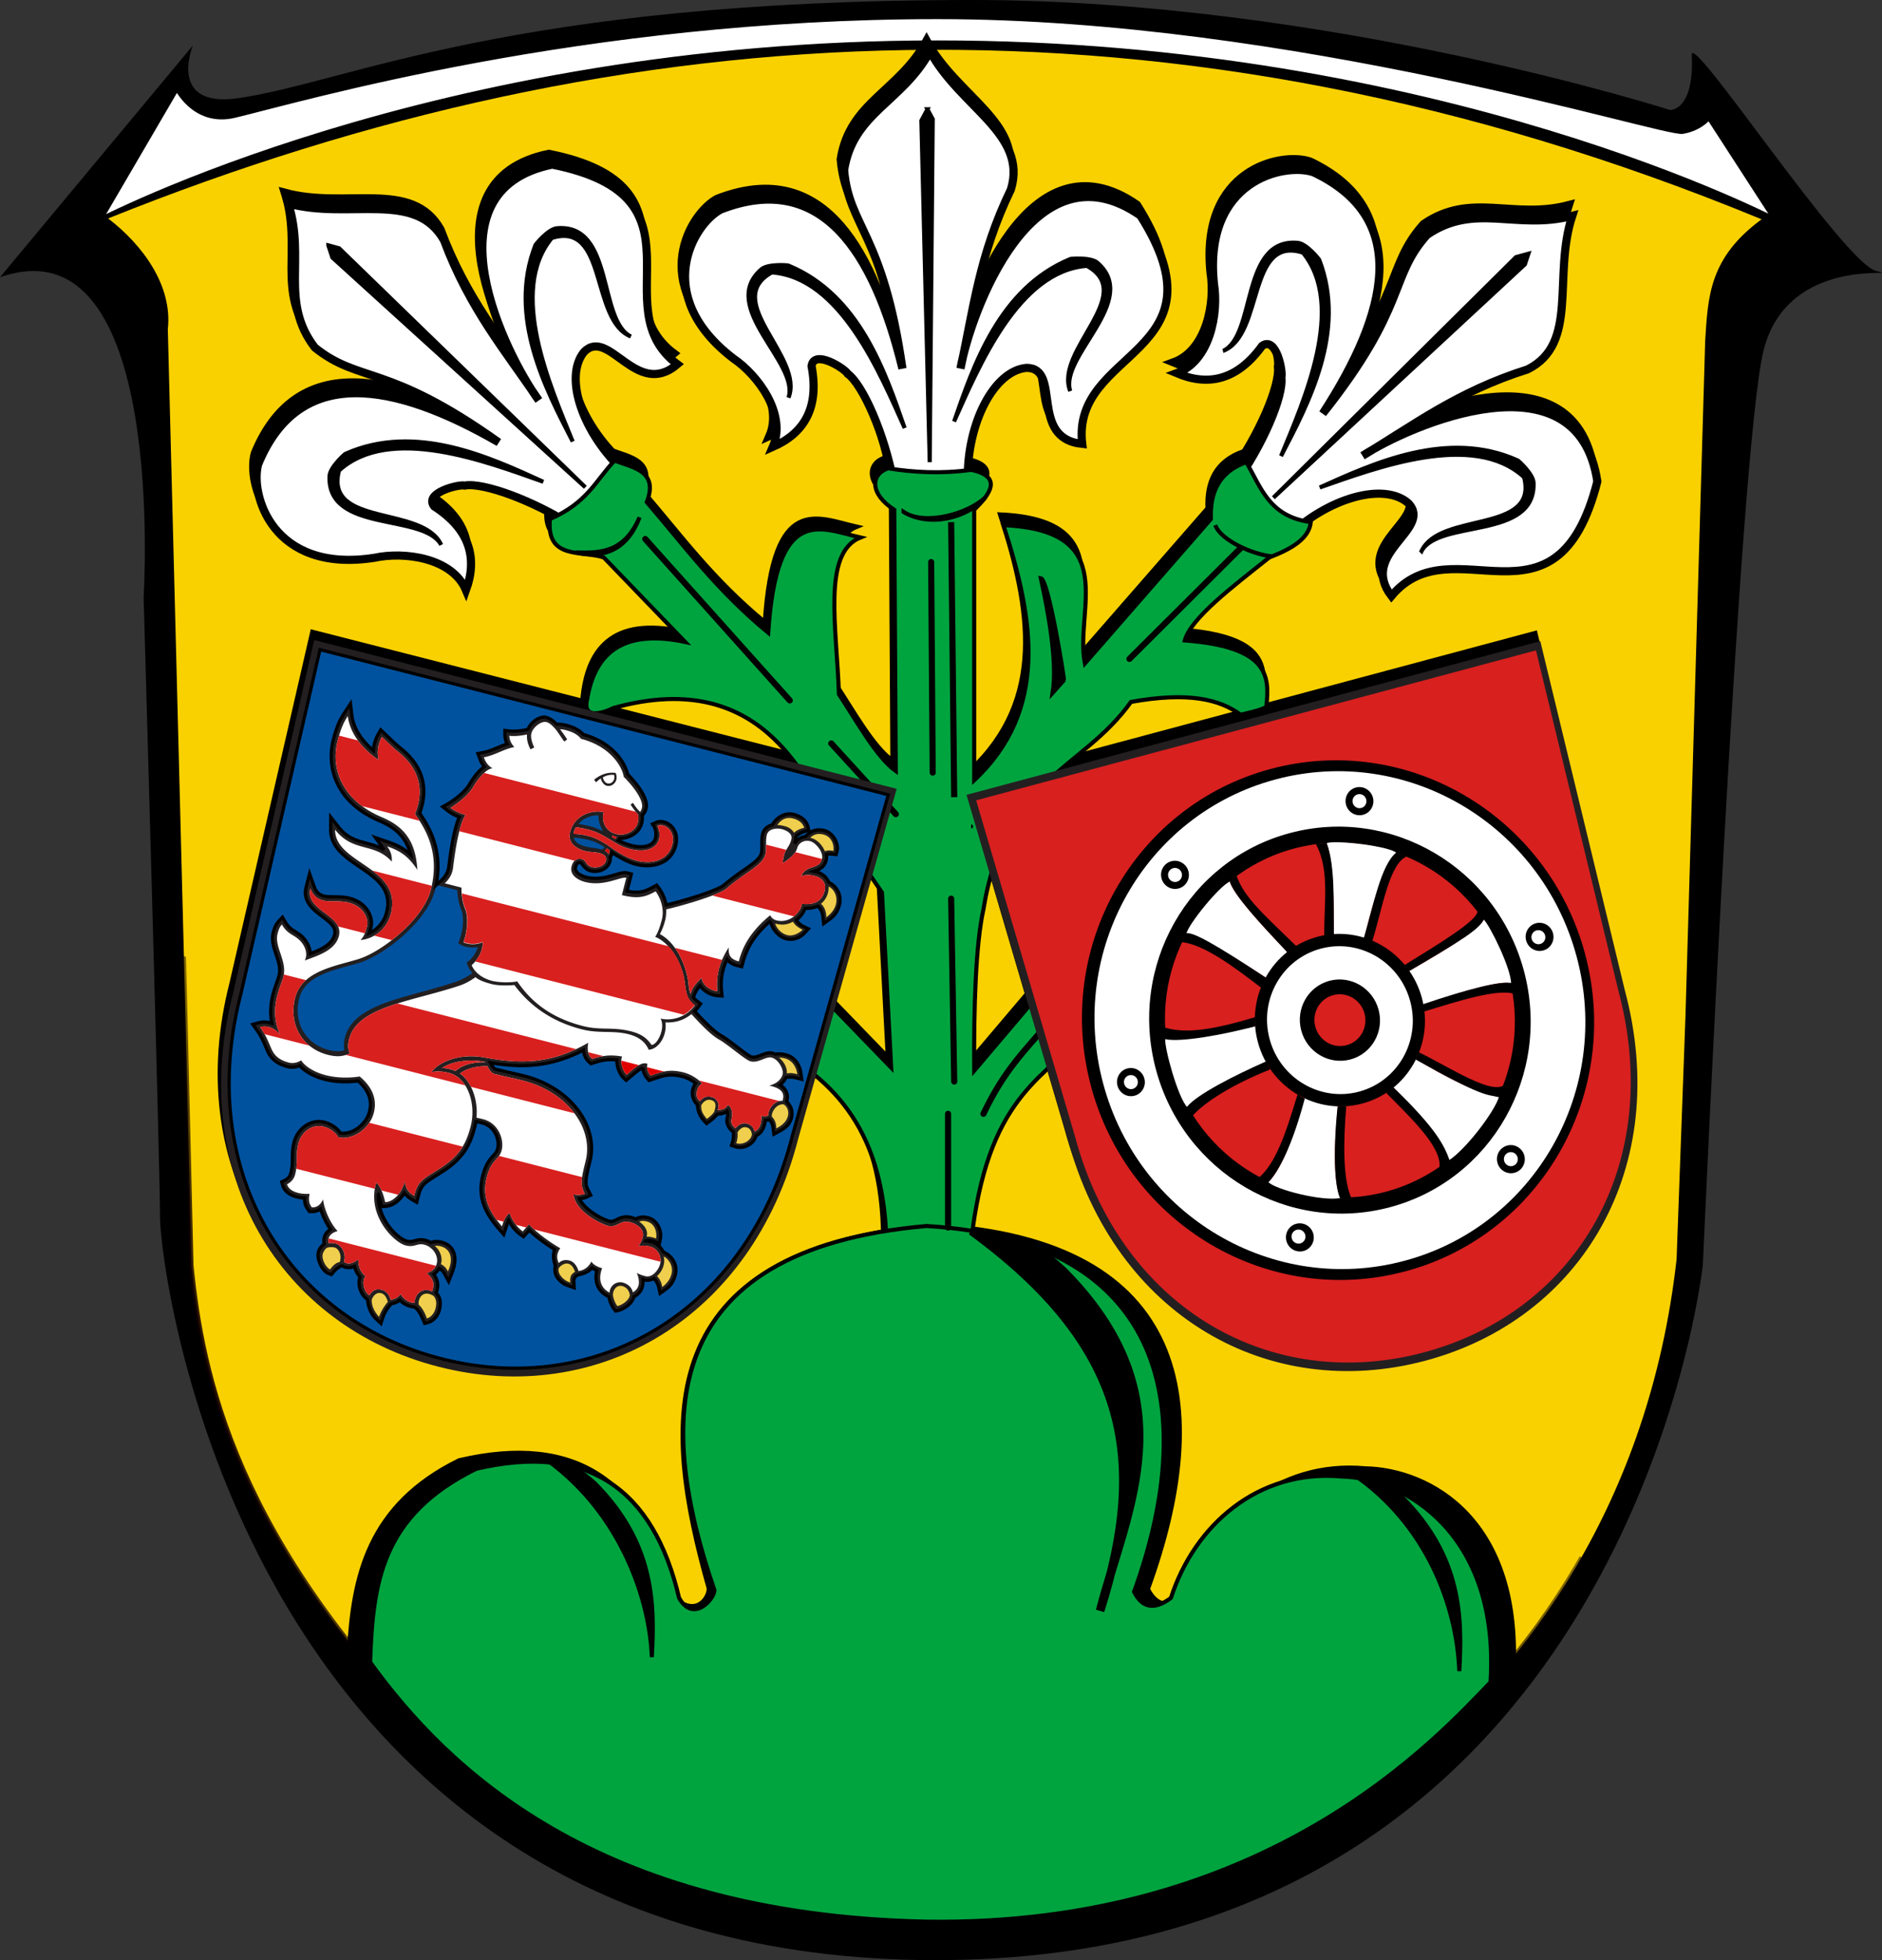 <svg xmlns="http://www.w3.org/2000/svg" xmlns:xlink="http://www.w3.org/1999/xlink" version="1.0" width="462.612" height="481.887"><rect width="100%" height="100%" fill="#333333" stroke="none"/><defs><linearGradient id="i"><stop style="stop-color:#00a43f;stop-opacity:1" offset="0"/><stop style="stop-color:#000;stop-opacity:.498" offset=".973"/><stop style="stop-color:#00a43f;stop-opacity:0" offset="1"/></linearGradient><linearGradient id="c"><stop style="stop-color:#f9d100;stop-opacity:1" offset="0"/><stop style="stop-color:#f9d100;stop-opacity:0" offset="1"/></linearGradient><linearGradient id="a"><stop style="stop-color:#f9d100;stop-opacity:1" offset="0"/><stop style="stop-color:#f9d100;stop-opacity:1" offset=".5"/><stop style="stop-color:#f9d100;stop-opacity:0" offset="1"/></linearGradient><linearGradient id="h"><stop style="stop-color:#f8f8f8;stop-opacity:1" offset="0"/><stop style="stop-color:#f8f8f8;stop-opacity:0" offset="1"/></linearGradient><linearGradient id="j"><stop style="stop-color:#f9d100;stop-opacity:1" offset="0"/><stop style="stop-color:#f9d100;stop-opacity:.69" offset=".639"/><stop style="stop-color:#fff;stop-opacity:.588" offset=".956"/><stop style="stop-color:#fce87f;stop-opacity:.294" offset=".979"/><stop style="stop-color:#f9d100;stop-opacity:0" offset="1"/></linearGradient><linearGradient id="b"><stop style="stop-color:#fff;stop-opacity:1" offset="0"/><stop style="stop-color:#fff;stop-opacity:1" offset=".502"/><stop style="stop-color:#fff;stop-opacity:0" offset="1"/></linearGradient><linearGradient id="f"><stop style="stop-color:#00f;stop-opacity:1" offset="0"/><stop style="stop-color:#00007f;stop-opacity:1" offset=".5"/><stop style="stop-color:#00003f;stop-opacity:.498" offset=".75"/><stop style="stop-color:#000;stop-opacity:0" offset="1"/></linearGradient><linearGradient id="g"><stop style="stop-color:#150000;stop-opacity:1" offset="0"/><stop style="stop-color:#0a0000;stop-opacity:.498" offset="1"/><stop style="stop-color:#000;stop-opacity:0" offset="1"/></linearGradient><linearGradient id="e"><stop style="stop-color:#fff;stop-opacity:1" offset="0"/><stop style="stop-color:#000;stop-opacity:1" offset=".5"/><stop style="stop-color:#fff;stop-opacity:0" offset="1"/></linearGradient><linearGradient id="d"><stop style="stop-color:#d8201f;stop-opacity:1" offset="0"/><stop style="stop-color:#d8201f;stop-opacity:0" offset="1"/></linearGradient><radialGradient cx="177.134" cy="266.597" r="203.72" fx="177.134" fy="266.597" id="k" xlink:href="#g" gradientUnits="userSpaceOnUse" gradientTransform="matrix(.165 -.457 3.621 1.309 -1110.27 12.515)"/></defs><path d="m0 68.164 47.404-56.979s-6.349 15.442 11.095 12.956C85.73 20.258 125.063 0 239.042 0c87.136 0 171.466 27.04 171.466 27.04s6.003.29 5.336-13.518c-.3-6.22 37.319 51.18 45.39 53.111 8.071 1.932-21.68-4.635-27.73 19.505-6.052 24.145-14.929 224.82-14.929 224.82s-18.152 170.93-188.61 170.93c-170.457 0-190.628-169.966-190.628-182.521 0-12.554-4.037-152.578-4.037-152.578S41.354 53.68 0 68.164z"/><path d="M437.324 54.9s-82.89-44.026-206.82-44.026c-123.928 0-206.82 44.026-206.82 44.026l19.818-33.94s4.208 9.444 14.086 7.082c16.222-3.876 85.51-24.278 172.917-24.278s178.567 28.997 183.088 28.212c4.521-.784 6.504-3.68 6.504-3.68L437.324 54.9z" style="fill:#fff;fill-opacity:1;stroke:#000;stroke-width:1.875"/><path d="M229.321 472.979c48.935-.5 87.332-14.481 118.34-40.942 27.155-22.656 57.67-62.043 64.46-122.456l2.176-59.621 4.85-166.166c.69-10.924.99-20.425 13.872-29.876C287.992-5.9 153.157 2.827 26.579 53.702c8.6 6.59 15.862 16.608 14.671 27.226l4.34 169.066 1.478 61.16c2.663 26.447 10.473 67.54 62.703 119.245 21.92 17.7 56.473 41.488 119.55 42.58z" style="fill:#f9d100;fill-opacity:1;fill-rule:evenodd;stroke:url(#k);stroke-width:1px;stroke-linecap:butt;stroke-linejoin:miter;stroke-opacity:1"/><path d="M85.798 406.037c1.006-18.46 4.643-36.006 27.066-47.017 28.74-6.74 45.62 5.161 52.212 33.226 6.47 6.214 9.612-.376 9.097-1.978-11.454-40.51-14.822-82.931 55.513-89.108 63.114 3.724 68.892 44.344 52.471 89.504 2.11 4.219 5.274 4.746 9.493 1.582 5.976-18.6 22.38-33.21 43.906-31.248 15.951.324 38.845 12.648 36.39 51.025-22.468 20.899-58.079 62.683-144.95 63.538-96.524.264-141.254-69.122-141.198-69.524z" style="fill:#000;fill-opacity:1;fill-rule:evenodd;stroke:#000;stroke-width:1.047px;stroke-linecap:butt;stroke-linejoin:miter;stroke-opacity:1"/><path d="M1183.008 168.369c-2.184-11.676-7.514-23.84-11.257-26.554-.621-1.21-8.243-6.133-8.879-1.902 1.938 10.239-1.779 16.486-9.52 19.893 3.486-7.998-3.634-17.643-9.712-21.754-20.353-15.604-9.744-33.11-3.102-36.603 24.689-9.612 37.646 10.2 44.668 39.084-4.777-33.356-13.127-34.703-14.33-48.797 2.204-14.076 14.289-16.661 21.113-29.158 7.439 13.732 24.034 20.267 19.894 33.908-7.928 16.367-9.246 29.797-12.408 44.047 2.423-13.442 17.683-56.06 44.22-37.61 21.753 34.34-17.066 32.742-14.29 56.14-13.217-1.364-4.881-18.562-13.627-18.702-7.985.617-14.787 13.554-14.512 27.773l-18.258.235z" style="fill:#000;fill-rule:evenodd;stroke:#000;stroke-width:2;stroke-linecap:butt;stroke-linejoin:miter;stroke-miterlimit:4;stroke-dasharray:none;stroke-opacity:1" transform="translate(-964.229 -52.584)"/><path d="m1191.354 76.792-1.493 2.798 2.053 83.963.746-84.336-1.306-2.425zM1157.21 147.693c4.004-9.97-16.723-23.771-4.106-30.786 16.863 1.21 26.601 24.791 32.652 38.25-4.71-13.561-11.078-32.734-28.547-39.93.13-.087-5.056-.542-6.717.934-10.603 9.322 9.445 22.934 6.717 31.532zM1226.458 146.082c-4.005-9.97 16.722-23.772 4.104-30.787-16.863 1.21-26.6 24.792-32.652 38.25 4.71-13.56 11.079-32.734 28.548-39.929-.13-.088 5.055-.543 6.717.933 10.602 9.322-9.445 22.934-6.717 31.533z" style="fill:#000;fill-rule:evenodd;stroke:#000;stroke-width:1px;stroke-linecap:butt;stroke-linejoin:miter;stroke-opacity:1" transform="translate(-964.229 -52.584)"/><path d="M1104.599 179.486c-9.956-6.478-22.437-11.017-26.985-10.181-1.304-.386-10.127 1.731-7.504 5.112 8.746 5.664 10.703 12.666 7.825 20.619-3.382-8.043-15.276-9.548-22.446-7.987-25.339 3.959-30.684-15.801-28.628-23.018 10.085-24.5 33.364-20.203 59.112-5.348-27.434-19.565-34.172-14.452-45.201-23.309-8.665-11.31-2.195-21.84-6.528-35.403 15.072 4.095 31.254-3.403 38.267 9.007 6.373 17.034 15.182 27.257 23.31 39.38-8.054-11.03-28.361-51.488 3.306-57.957 39.863 7.96 11.913 34.948 30.761 49.087-10.109 8.624-16.801-9.278-22.94-3.046-5.064 6.204-.396 20.055 10.083 29.67-2.035 7.343-7.127 10.505-12.432 13.374z" style="fill:#000;fill-rule:evenodd;stroke:#000;stroke-width:2;stroke-linecap:butt;stroke-linejoin:miter;stroke-miterlimit:4;stroke-dasharray:none;stroke-opacity:1" transform="translate(-964.229 -52.584)"/><path d="m1044.091 110.24.995 3.013 62.175 56.465-60.513-58.748-2.657-.73zM1071.832 183.885c-4.451-9.78-28.744-4.307-25.111-18.278 12.514-11.368 36.299-2.139 50.214 2.771-13.064-5.951-31.333-14.576-48.596-6.9.026-.156-3.883 3.283-3.961 5.504-.573 14.106 23.114 8.994 27.454 16.903zM1118.46 132.662c-9.98-3.983-5.66-28.508-19.445-24.219-10.763 13.038-.42 36.36 5.142 50.028-6.562-12.768-16.04-30.61-9.19-48.216-.154.033 3.096-4.034 5.311-4.217 14.063-1.239 10.077 22.663 18.182 26.624z" style="fill:#000;fill-rule:evenodd;stroke:#000;stroke-width:1px;stroke-linecap:butt;stroke-linejoin:miter;stroke-opacity:1" transform="translate(-964.229 -52.584)"/><path d="M1266.78 169.122c6.987-9.605 12.17-21.833 11.573-26.418.453-1.282-1.201-10.203-4.714-7.76-6.113 8.439-13.207 10.027-20.999 6.74 8.208-2.96 10.33-14.758 9.146-22-2.633-25.51 17.379-29.818 24.479-27.389 23.94 11.348 18.436 34.371 2.259 59.31 20.97-26.377 16.214-33.372 25.634-43.925 11.746-8.063 21.924-1.053 35.695-4.673-4.876 14.837 1.77 31.389-10.99 37.745-17.342 5.476-28.01 13.74-40.54 21.227 11.434-7.47 52.895-25.64 57.705 6.32-10.027 39.395-35.521 10.076-50.624 28.162-8.084-10.545 10.142-16.295 4.238-22.75-5.932-5.38-20.007-1.441-30.155 8.523l-12.708-13.112z" style="fill:#000;fill-rule:evenodd;stroke:#000;stroke-width:2;stroke-linecap:butt;stroke-linejoin:miter;stroke-miterlimit:4;stroke-dasharray:none;stroke-opacity:1" transform="translate(-964.229 -52.584)"/><path d="m1339.083 112.305-3.059.837-59.628 59.147 61.821-57.369.866-2.615zM1264.094 136.17c9.998-3.936 5.799-28.48 19.562-24.125 10.7 13.09.244 36.362-5.385 50.002 6.624-12.736 16.19-30.53 9.425-48.17.153.033-3.077-4.05-5.291-4.243-14.057-1.307-10.187 22.614-18.31 26.535zM1312.817 185.404c4.498-9.758 28.764-4.167 25.199-18.156-12.459-11.428-36.288-2.315-50.227 2.528 13.092-5.888 31.403-14.424 48.63-6.665-.026-.156 3.866 3.302 3.933 5.523.504 14.11-23.157 8.883-27.535 16.77z" style="fill:#000;fill-rule:evenodd;stroke:#000;stroke-width:1px;stroke-linecap:butt;stroke-linejoin:miter;stroke-opacity:1" transform="translate(-964.229 -52.584)"/><path d="M1201.719 358.892c3.379-37.734 16.617-42.846 27.581-54.03l-3.4-18.892-23.048 27.204c-.114-15.638.374-31.06 2.267-39.672 5.29-32.548 24.162-34.05 36.272-51.007 21.035-3.78 27.703 2.317 32.871 9.445-1.463-9.589 8.784-22.409-19.647-24.559 1.505-5.445 11.479-13.008 20.78-20.403 5.437-2.082 9.767-4.607 10.202-8.69-10.292-1.338-12.266-8.618-15.869-14.735-6.782 2.44-8.944 7.52-8.69 13.98l-30.982 35.516c-2.56-13.18 9.112-32.74-20.025-34.005 7.57 23.206 11.148 45.49-7.179 62.72v-66.498c3.765-3.717 7.234-8.15-.755-9.824-7.363.997-14.045.634-20.403-.378-4.21 1.386-4.717 6.172 1.51 10.202l.379 64.231c-4.66-3.343-9.32-11.786-13.98-18.892-.501-16.259-4.196-34.742 5.29-38.538-9.858-2.258-20.586-8.325-22.67 23.425-12.952-10.705-20.628-21.41-29.849-32.115 2.915-7.57-3.118-8.43-7.934-10.202-4.64 4.916-6.671 10.354-15.87 14.358-.971 10.065 7.754 7.664 13.225 9.445l20.025 20.781c-16.834-3.557-23.828 3.956-24.56 18.514 44.43-16.799 54.527 18.426 60.832 25.315l12.09 17.758 2.267 43.072-22.67-23.425-7.556 17.758c16.077 8.503 28.996 21.152 29.093 50.63l20.403 1.51z" style="fill:#000;fill-opacity:1;fill-rule:evenodd;stroke:#000;stroke-width:1px;stroke-linecap:butt;stroke-linejoin:miter;stroke-opacity:1" transform="translate(-964.229 -52.584)"/><path d="M1262.112 179.039c1.353 3.742 9.337 7.264 13.9 7.654" style="fill:#000;fill-rule:evenodd;stroke:#000;stroke-width:1px;stroke-linecap:butt;stroke-linejoin:miter;stroke-opacity:1" transform="translate(-964.229 -52.584)"/><path d="m1121.996 182.445 35.516 39.672M1167.714 232.696l15.869 17.38M1268.225 184.809l-27.212 27.106" style="fill:#000;fill-rule:evenodd;stroke:#000;stroke-width:1.5;stroke-linecap:round;stroke-linejoin:miter;stroke-miterlimit:4;stroke-dasharray:none;stroke-opacity:1" transform="translate(-964.229 -52.584)"/><path d="M1202.097 253.099c.503 0 .503 0 0 0z" style="fill:#000;fill-rule:evenodd;stroke:#000;stroke-width:1px;stroke-linecap:butt;stroke-linejoin:miter;stroke-opacity:1" transform="translate(-964.229 -52.584)"/><path d="M1205.12 323.753c5.289-11.127 10.579-15.865 15.868-22.292M1196.429 323.753v27.96M1197.185 270.857l.755 44.962M1192.273 188.112l.378 51.763" style="fill:#000;fill-rule:evenodd;stroke:#000;stroke-width:1.5;stroke-linecap:round;stroke-linejoin:miter;stroke-miterlimit:4;stroke-dasharray:none;stroke-opacity:1" transform="translate(-964.229 -52.584)"/><path d="m1197.185 178.288.755 67.632" style="fill:#000;fill-rule:evenodd;stroke:#000;stroke-width:1.5;stroke-linecap:butt;stroke-linejoin:miter;stroke-miterlimit:4;stroke-dasharray:none;stroke-opacity:1" transform="translate(-964.229 -52.584)"/><path d="M1104.87 185.745c6.143.19 11.957.031 15.719-8.626-1.848 4.938-6.008 10.84-15.72 8.626zM1185.485 175.778c6.307 3.824 15.669 1.638 20.22-3.676-4.236 4.15-14.938 7.172-20.22 3.676zM1219.235 192.088c1.888.283 5.826 24.904 5.683 25.048l-2.788 3.135c1.249-7.785-1.218-20.508-2.895-28.183z" style="fill:#000;fill-rule:evenodd;stroke:#000;stroke-width:1px;stroke-linecap:butt;stroke-linejoin:miter;stroke-opacity:1" transform="translate(-964.229 -52.584)"/><g transform="matrix(.377 -.101 .101 .377 -1142.176 244.116)" style="fill:#000"><path d="m3820.816 787.155-5.47 225.858c0 116.006-79.791 193.21-181.592 193.21-101.782 0-181.585-77.204-181.585-193.21l-5.462-225.858h374.109z" style="fill:#000;fill-opacity:1"/><path d="m3816.681 792.059-5.336 220.361c0 113.183-77.85 188.507-177.174 188.507-99.304 0-177.165-75.324-177.165-188.506l-5.329-220.362h365.004z" style="fill:#000;fill-opacity:1"/><circle cx="444.969" cy="534.246" r="161.551" transform="matrix(.997 0 0 1.014 3192.368 443.051)" style="fill:#000"/><circle cx="444.969" cy="534.246" r="151.783" transform="matrix(1.017 0 0 1.034 3184.605 432.676)" style="fill:#000"/><circle cx="444.969" cy="534.246" r="117.97" transform="matrix(1.017 0 0 1.034 3184.605 432.676)" style="fill:#000"/><circle cx="444.969" cy="534.246" r="108.202" transform="matrix(1.017 0 0 1.034 3184.605 432.676)" style="fill:#000;fill-opacity:1"/><path d="M3741.058 947.356c-7.024 9.586-94.36 28.966-94.36 28.966s35.03-76.199 52.023-83.768c-2.241-4.73-33.222-17.403-40.879-17.403 2.989 19.678-21.96 93.577-21.96 93.577s-43.582-71.384-43.1-85.872c-6.85.8-32.118 19.068-34.98 24.61 11.405 2.931 65.766 68.174 65.766 68.174s-76.132.727-95.73-7.738c-2.042 5.423-1.894 37.27 2.122 45.083 18.55-8.622 91.826-21.81 91.826-21.81s-32.474 68.257-54.565 80.844c3.297 5.791 29.484 20.499 41.133 21.39-3.187-24.391 28.645-92.292 28.645-92.292s43.683 61.437 43.683 86.98c11.583-3.586 35.887-22.188 40.835-30.606-25.023-9.839-70.221-65.199-70.221-65.199s90.05-8.935 95.882-1.354c2.638-8.92-3.255-38.57-6.12-43.582z" style="fill:#000"/><circle cx="444.969" cy="534.246" r="52.598" transform="matrix(1.017 0 0 1.034 3184.605 432.676)" style="fill:#000"/><circle cx="444.969" cy="534.246" r="45.084" transform="matrix(1.017 0 0 1.034 3184.605 432.676)" style="fill:#000"/><circle cx="444.969" cy="534.246" r="24.796" transform="matrix(1.017 0 0 1.034 3184.605 432.676)" style="fill:#000"/><circle cx="444.969" cy="534.246" r="15.78" transform="matrix(1.017 0 0 1.034 3184.605 432.676)" style="fill:#000;fill-opacity:1"/><path d="M3499.894 979.84c-4.841 0-8.765 3.975-8.765 8.882 0 4.905 3.924 8.88 8.765 8.88 4.84 0 8.764-3.975 8.764-8.88 0-4.906-3.924-8.883-8.764-8.883zm60.59-118.918c-4.84 0-8.764 3.976-8.764 8.883 0 4.904 3.923 8.88 8.765 8.88 4.84 0 8.764-3.976 8.764-8.88 0-4.905-3.924-8.883-8.764-8.883zm16.874 240.943c-4.842 0-8.765 3.977-8.765 8.883 0 4.905 3.923 8.882 8.765 8.882 4.84 0 8.764-3.977 8.764-8.882 0-4.906-3.924-8.883-8.764-8.883zm141.122-13.212c-4.84 0-8.764 3.976-8.764 8.882 0 4.905 3.924 8.881 8.764 8.881s8.765-3.976 8.765-8.881-3.924-8.882-8.765-8.882zm53.689-130.576c-4.841 0-8.765 3.976-8.765 8.882 0 4.905 3.924 8.881 8.765 8.881 4.84 0 8.764-3.976 8.764-8.88 0-4.906-3.924-8.883-8.764-8.883zm-87.435-111.923c-4.841 0-8.765 3.977-8.765 8.882 0 4.906 3.924 8.883 8.765 8.883 4.84 0 8.764-3.977 8.764-8.883 0-4.905-3.923-8.882-8.764-8.882z" style="fill:#000"/><path d="M3560.485 865.43c-2.42 0-4.383 1.988-4.383 4.441 0 2.452 1.963 4.441 4.383 4.441 2.419 0 4.382-1.989 4.382-4.44 0-2.454-1.963-4.442-4.382-4.442zm210.917 97.088c-2.42 0-4.383 1.988-4.383 4.44 0 2.453 1.963 4.442 4.383 4.442s4.383-1.99 4.383-4.442-1.963-4.44-4.383-4.44zm-86.668-111.923c-2.42 0-4.382 1.989-4.382 4.441s1.962 4.441 4.382 4.441 4.383-1.989 4.383-4.44c0-2.453-1.964-4.442-4.383-4.442zm-184.84 133.685c-2.42 0-4.383 1.989-4.383 4.44 0 2.453 1.963 4.442 4.383 4.442s4.382-1.989 4.382-4.441-1.962-4.441-4.382-4.441zm218.586 108.813c-2.42 0-4.382 1.99-4.382 4.441 0 2.453 1.962 4.441 4.382 4.441s4.383-1.988 4.383-4.441c0-2.452-1.962-4.44-4.383-4.44zm-141.823 12.503c-2.42 0-4.382 1.989-4.382 4.441 0 2.453 1.963 4.441 4.382 4.441 2.421 0 4.382-1.988 4.382-4.44 0-2.453-1.961-4.442-4.382-4.442zM3658.494 1034.358c19.902 33.015 21.657 44.216 22.516 53.902l-7.288 2.755c4.633-12.238-8.62-33.541-20.231-54.012l5.003-2.645zM3676.877 1021.46c36.098 35.208 37.253 32.37 44.706 36.597l5.112-6.834c-9.306 4.348-29.692-18.79-46.773-33.73l-3.045 3.967zM3690.365 988.942c29.002-1.805 50.532-1.818 57.542 1.653l-.653 6.725c-10-5.706-33.996-4.618-57.541-3.748l.652-4.63zM3687.428 966.455c37.025-10.18 49.16-13.887 53.626-19.18l-2.284-6.283c-1.447 5.882-28.141 13.57-53.518 21.164l2.176 4.299zM3657.95 875.074c1.462 15.422-5.435 36.845-10.551 56.989l-5.983-.992c4.828-19.18 14.236-39.151 9.79-56.99l6.744.993zM3665.02 939.118c11.186-18.256 22.265-41.69 33.72-46.848l5.766 4.078c-12.042 1.746-23.298 27.772-34.809 45.967l-4.676-3.197zM3557.877 907.15c4.563.522 15.497 11.103 41.117 40.014l-4.46 5.403c-14.219-18.586-28.324-36.072-41.116-40.786l4.459-4.63zM3592.685 882.57c.448 9.848 12.358 31.724 23.495 52.69l6.636-2.094c-15.647-26.198-23.804-38.287-25.019-52.691l-5.112 2.095zM3527.855 968.219c8.63 4.524 35.91 6.72 56.563 6.834l1.523-5.621c-31.766 1.04-46.25-2.006-56.998-8.598l-1.088 7.385zM3530.03 1012.862c7.962-5.835 33.92-11.339 55.259-14.66l1.413 5.511c-24.467 2.832-44.919 8.956-55.149 15.763l-1.522-6.614zM3567.232 1072.056c8.804-5.41 21.299-19.83 35.678-44.863l-3.698-3.749c-13.874 22.387-24.415 38.183-37.093 44.313l5.113 4.3zM3621.62 1037.334c-11.644 30.661-14.698 49.763-13.38 56.107l6.853 1.764c-2.15-13.172 4.52-36.287 11.856-56.66l-5.33-1.211z" style="fill:#000"/></g><g style="fill:#000"><path d="m3365.467 841.965-5.47 225.858c0 116.006-79.791 193.21-181.592 193.21-101.782 0-181.585-77.204-181.585-193.21l-5.462-225.858h374.109z" style="fill:#000;fill-opacity:1" transform="rotate(14.326 1336.675 -4153.468) scale(.395)"/><path d="m3062.036 1033.268 6.555-3.84c13.725-8.447 34.105-35.336 34.105-55.115 0-1.19-.05-2.37-.106-3.512h13.585c.985 3.397 2.731 7.606 5.474 11.236 1.601 2.114 3.65 7.546 3.65 14.724 0 1.16-.068 2.349-.18 3.591l-.224 2.388 2.318.523c3.348.736 7.02 0 10.064-1.313-.073 3.672-1.763 7.71-3.112 9.476l-1.231 1.632 1.203 1.677c1.04 1.439 2.39 2.71 3.94 3.767-2.883 3.166-5.68 5.684-8.223 7.38-6.475 4.274-13.394 8.234-20.1 12.035-19.876 11.298-38.666 21.992-38.666 39.006 0 3.005.588 5.605 1.662 7.715-2.686 1.601-5.39 2.267-9.465 2.267-14.928 0-25.776-11.15-25.776-26.512 0-13.142 12.465-20.24 24.527-27.125M3179.06 912.12c.604-1.318 1.843-3.04 2.959-4.083 2.495-2.36 5.573-3.619 7.8-4.114a13.898 13.898 0 0 0 3.08 6.395c.836 1.005 1.481 2.068 2.156 2.567-2.655-.633-5.543-1.115-8.547-1.115-2.497 0-5.176.137-7.447.35" style="fill:#000" transform="rotate(14.326 1336.675 -4153.468) scale(.395)"/><path d="M3021.556 1053.91c-.218 2.305-.476 5.045-.476 8.095 0 5.27.778 11.43 3.784 17.65-2.77-.27-5.524.211-7.948 1.583l-3.42 1.937 3.04 2.55c3.867 3.254 5.988 6.028 8.228 8.97l1.762 2.258c3.494 4.402 8.028 6.369 14.593 6.369 2.451 0 4.887-.887 7.059-2.468 4.096 2.74 10.383 4.374 17.167 4.374 8.844 0 16.568-2.611 20.38-4.153 7.77 3.972 11.58 9.454 11.58 16.727 0 8.5-6.917 16.779-14.234 17.39-2.803-2.49-6.963-4.034-11.362-4.034-8.362 0-15.146 7.534-15.146 16.815 0 4.055.733 6.97 1.444 9.798.7 2.813 1.36 5.486 1.36 9.384 0 2.682-1.674 4.398-2.419 5.041l-1.73 1.48 1.142 1.988c2.424 4.183 8.196 5.695 15.13 4.264.588 2.852 1.736 4.674 3.992 6.552l.979.815 1.243-.263c2.099-.412 3.845-1.46 5.15-3.025 2.26 3.736 5.49 7.732 9.101 10.77-1.567 1.67-2.524 3.634-2.524 5.702 0 1.43.369 2.911.996 4.123-1.512 1.817-2.29 3.747-2.29 5.805 0 4.934 5.738 11.08 9.494 11.368l1.84.134.746-1.592c1.662-3.342 3.218-4.747 4.405-5.304 1.93.658 4.617.585 7.506-1.558 1.142 2.205 2.91 4.25 4.959 5.54-.045.283-.106.586-.106.896 0 1.778.503 3.681 1.472 5.528 1.394 2.628 3.65 4.925 6.621 5.995 1.44 4.134 4.065 8.136 8.139 10.411l3.605 1.998.319-4.184c.18-2.398.968-5.735 2.956-9.353 1.752-.678 3.526-2.035 4.662-3.417 2.96 1.794 6.214 2.44 9.913 1.863 2.016.807 4.204 2.637 7.153 6.483l1.389 1.813 1.981-1.108c2.855-1.6 4.83-5.413 4.83-9.273 0-4.425-1.264-7.771-4.612-9.717.073-.456.157-1.441.157-1.715 0-3.828-1.432-6.804-4.466-9.23 1.125-1.302 1.953-2.763 2.379-4.347 1.505.336 2.793 1.078 3.868 2.23l3.85 4.151.717-5.676c.756-5.801-.207-10.453-2.766-13.436-1.97-2.287-4.796-3.468-8.166-3.468-3.302 0-5.278.98-6.532 1.937a12.416 12.416 0 0 0-3.667-.563c-2.949 0-4.768 1.044-6.235 1.873-1.41.806-2.508 1.455-4.96 1.455-3.067 0-10.461-3.017-16.55-9.53-2.934-3.123-6.203-7.83-7.53-14.038a43.321 43.321 0 0 1 2.765 4.674l1.043 1.976 2.092-.674c4.434-1.391 7.798-5.544 9.415-11.055 1.367 1.116 3.113 2.062 5.559 2.793l3.397.966v-3.603c0-7.475 1.203-8.743 7.898-15.812l3.106-3.317c10.317-11.054 12.371-20.288 12.371-31.608 0-1.14-.061-2.33-.18-3.522 1.54-.052 2.928-.089 4.092-.089 8.178 0 13.21 7.601 13.21 13.056 0 2.136-.612 3.275-1.54 4.977-1.437 2.742-3.256 6.132-3.256 13.959 0 14.839 9.018 23.123 17.841 29.263l3.875 2.702.313-4.907c.115-1.632.2-3.006.468-4.246 2.681 2.892 5.992 5.32 9.247 6.58l2.225.87s1.762-3.487 2.435-4.836c5.739 3.311 13.481 6.216 18.35 7.708-.047.383-.108.795-.108 1.192 0 3.675 1.879 6.955 3.05 8.578l-.017.277c0 5.757 5.398 9.264 10.737 9.72l3.943.342-1.158-3.85c-.933-3.044 1.76-4.68 1.76-4.68 2.787-1.199 5.793-3.496 7.154-6.236 1.054.383 2.17.674 3.284.836.075 4.708 1.657 7.72 3.122 9.496 1.923 2.337 4.923 3.95 8.105 4.456 1.296 2.597 2.804 4.739 4.958 6.527l1.38 1.14 1.565-.836c3.056-1.653 7.089-6.03 7.233-10.198l.024-.556c1.482-1.09 2.702-2.964 3.203-4.806.232-.809.336-1.693.336-2.606 0-1.377-.266-2.837-.752-4.279.342 0 .678.02 1.06.02 2.078 0 3.937-.899 5.439-2.328 1.564 1.077 3.179 2.577 4.148 4.483l1.819 3.597 2.577-3.074c1.744-2.093 3.756-5.13 3.756-10.307 0-6.292-4.4-11.131-10.835-12.119-2.214-2.67-5.486-4.274-8.561-4.274-1.245 0-2.392.102-3.504.283.015-.028.015-.08.015-.12 1.507-.607 3.34-.84 5.492-.717l3.01.171-.191-3.064c-.323-4.98-4.868-10.585-10.481-10.585-3.788 0-5.632 1.03-7.404 2.676a15.647 15.647 0 0 0-2.86-.252c-4.46 0-6.741 1.981-8.592 3.568-1.467 1.268-2.343 2.031-4.271 2.031-3.909 0-16.167-2.709-21.34-8.908 1.482-.484 2.874-1.178 3.999-2.076l2.305-1.813-1.965-2.189c-3.157-3.477-3.773-5.242-3.773-17.929 0-11.069-5.42-21.49-15.257-29.355-9.889-7.85-23.212-12.203-37.528-12.203l-8.881.193-9.483.168c-.184 0-1.483-.112-3.985-3.056 19.756-1.735 36.914-6.63 54.07-21.981 1.038 2.932 2.859 5.141 5.337 6.378l1.315.646 1.236-.783c4.176-2.605 7.77-4.579 13.837-5.396.853 4.204 4.017 8.186 6.656 9.675l2.055 1.14 2.595-3.63c1.967-2.738 3.84-5.36 5.528-6.449a11.335 11.335 0 0 0 4.247 5.614l1.468 1.019 2.555-1.671c5.2-3.389 8.955-5.846 16.843-5.846 3.71 0 7.082 1.116 9.105 2.076-.526 1.206-.736 2.528-.78 4.131-.009.068-.009.14-.009.201 0 2.71 1.584 5.265 2.957 6.64.486.497 1.511 1.242 2.16 1.524.875 2.58 2.139 5.9 6.505 8.772l1.95 1.29 1.513-1.785c1.641-1.968 2.609-3.7 3.371-5.452 1.787-.446 4.284-1.697 5.735-3.32.51.912.982 2.301.982 4.226 0 3.196 2.93 6.25 5.88 7.265.735 2.41 1.082 4.42 1.024 5.757l-.13 2.66 2.603.181c2.512.171 5.195-.825 7.336-2.728 1.998-1.786 3.208-4.137 3.355-6.42l.014-.765c2.243-1.567 3.437-4.34 3.437-8.065 0-.79-.064-1.635-.162-2.553.423-.14.859-.302 1.287-.531.207-.146.455-.325.733-.546 1.671.775 2.949 2.258 3.812 4.494l1.424 3.672 3.077-2.897c2.008-1.872 5.042-4.704 5.042-9.845 0-3.787-1.949-6.927-5.425-8.909.02-.255.031-.478.031-.73 0-1.573-.397-3.244-1.466-4.752-1.159-1.677-2.903-2.824-5.129-3.507 1.184-1.576 2.064-3.392 2.37-5.39a13.052 13.052 0 0 1 5.897-1.377h3.986l-1.523-3.75c-1.584-3.96-5.601-8.598-11.668-8.598-1.236 0-3.961 0-6.688 1.27-.587-.123-1.19-.212-1.773-.212-2.55 0-4.589 1.5-6.552 2.921-1.851 1.33-3.61 2.59-5.606 2.59-1.328 0-6.773-2.327-10.378-3.869-4.12-1.749-8.36-3.576-11.218-4.31-3.678-.934-10.76-4.76-19.646-10.598.53-.927 1.001-1.903 1.423-2.934l1.028-2.505-2.45-1.051c-1.206-.513-2.14-1.05-2.901-1.643.074-2.183.601-5.018 2.196-8.25 3.051 2.834 7.772 4.133 11.671 3.503l3.196-.523-1.1-3.112c-1.52-4.218-2.289-8.304-2.289-12.51 0-2.385.27-4.811.77-7.322 2.562 2.205 5.848 2.228 7.34 2.228h2.682l.017-2.712c.077-7.372 1.395-16.546 9.798-28.804.26.128.551.254.831.372 2.555 4.368 7.288 7.43 11.784 7.43 4.99 0 8.494-3.17 10.109-6.14l1.774-3.275-3.592-.722c-2.201-.448-3.841-1.522-5.046-2.683 1.964-2.508 3.168-5.528 3.493-8.425 2.986-.64 5.424-1.777 7.298-3.319 2.156 1.186 3.71 3.006 4.619 5.396l1.6 4.271 2.917-3.482c1.745-2.082 3.733-5.13 3.733-10.296 0-5.93-4.072-10.705-10.052-11.965-2.027-2.967-5.577-4.352-9.106-4.352-.458 0-.85.028-1.292.053 2.494-1.6 5.59-3.854 5.59-8.566 0-1.204-.285-2.374-.769-3.482 1.047-.56 2.249-.946 3.626-1.13l2.305-.342v-2.421c-.094-4.128-4.71-10.249-10.945-10.249-4.644 0-8.34 2.351-10.292 6.482a9.879 9.879 0 0 0-3.268 2.06 8.735 8.735 0 0 0-2.286 3.994c.074-.6.117-1.218.117-1.865 0-.226 0-.464-.014-.693-.046-.773-.193-1.518-.47-2.192a17.211 17.211 0 0 1 4.692-4.276l2.184-1.369-1.263-2.292c-1.697-3.078-5.467-4.864-10.363-4.864-5.51 0-10.055 4.774-11.085 9.516-2.519 1.365-4.514 3.654-4.514 6.951 0 2.508.674 5.04 1.272 7.28.448 1.685.869 3.277.898 4.408.056 3.761-2.994 7.288-7.58 12.616-2.845 3.27-6.363 7.367-10.058 12.6-2.67 3.798-19.516 14.503-31.786 20.87-1.819-3.882-4.53-7.06-6.996-9.068l-1.773-1.427-1.67 1.545c-3.868 3.565-6.847 6.185-15.31 6.655v-11.04h-2.649c-1.984 0-4.006 1.197-6.822 2.862-4.264 2.561-10.115 6.029-17.325 6.029-2.952 0-7.92-.935-7.92-4.464 0-2.984 1.302-3.342 2.287-3.342 1.215 0 3.223 3.3 7.344 3.3 5.41 0 10.24-3.963 10.24-8.796 0-.907-.177-1.71-.517-2.427.487-1.212.57-2.034.277-3.146 4.6 1.626 11.041 3.468 16.424 3.468 10.116 0 21.01-5.466 21.01-17.458 0-8.066-5.5-12.401-10.662-12.401-1.903 0-3.634.57-4.882 1.592l-1.789 1.47 1.449 1.259c1.782 2.19 2.526 4.657 2.526 6.963 0 3.817-4.224 7.915-13.492 7.915-2.298 0-5.538-.376-8.505-.991.34-.554.546-1.114.662-1.618.441-.062.87-.176 1.264-.302 5.495-1.965 9.482-6.619 9.482-11.967 0-1.414-.216-3.272-.977-5.044 0 0 1.346-1.122 1.346-4.62 0-7.22-11.818-15.063-16.45-17.881-2.711-5.424-12.63-16.762-32.838-17.086-3.789-2.556-8.155-2.93-11.62-2.93-1.719 0-3.812.21-6.107.836-2.525-1.674-5.11-2.51-7.517-2.51-2.883 0-7.837 3.854-8.894 9.991-2.408 1.472-7.77 3.437-10.72 3.848l-3 .4.778 2.981c.448 1.719 1.422 3.367 2.682 4.825-1.92 1.204-3.566 2.452-5.15 3.647-2.48 1.892-4.842 3.678-8.128 5.24l-2.916 1.368 1.87 2.69c1.37 1.958 2.709 3.319 4.04 4.292-3.486 4.067-5.569 10.53-6.235 12.897-1.578 5.418-6.705 11.813-9.767 14.797l-2.939 2.846 3.717 1.635c2.295 1.002 4.82 1.662 7.899 2.028-.365 2.144-.578 4.77-.578 8.016 0 5.972.633 13.792 1.887 23.42.072.615.106 1.203.106 1.754 0 3.205-1.136 5.68-2.183 7.286l-2.748 4.2c-1.18-22.55-13.445-34.276-20.968-40.911.156-1.607.252-3.165.252-4.638 0-21.681-16.5-29.232-23.05-32.218l-.733-.35c-1.635-.762-4.087-2.18-6.264-3.41l-6.521-3.66-.902 3.336a23.288 23.288 0 0 0-.783 5.978c0 1.56.19 2.981.482 4.33-7.496-3.563-15.186-9.591-18.444-17.979l-2.62-6.803-2.379 6.89c-1.73 5.105-2.428 10.002-2.428 17.461 0 17.293 10.696 37.402 40.72 41.933 11.408 1.746 18.713 6.49 23.638 15.645-5.004-2.824-9.773-3.843-15.393-4.3l-8.468-.673 6.554 5.5c.207.158.324.332.532.48-4.086-1.125-7.96-1.186-11.76-1.237-6.37-.084-12.387-.16-19.407-5.58l-6.056-4.685 1.864 7.52c2.603 10.637 13.036 14.416 23.1 18.06 12.029 4.371 23.37 8.486 23.37 23.333 0 6.123-2.726 11.634-7.26 15.18.123-1.439.162-2.832.162-4.224 0-4.81-5.104-13.823-17.441-13.823-3.314 0-6.566.807-9.444 1.518-2.272.55-4.41 1.094-6.09 1.094-3.33 0-5.49-1.193-7.477-4.097l-4.848-7.21v8.755c0 9.17 7.865 12.479 14.178 15.132 6.393 2.687 10.316 4.559 10.316 9.197 0 6.4-6.134 11.19-11.754 15.079-1.276-4.413-5.027-8.066-9.18-9.834l-3.498-1.235c-2.44-.733-4.338-1.318-7.188-4.133l-2.502-2.5-1.69 3.146c-1.388 2.603-1.51 5.013-1.51 7.648 0 4.78 2.608 8.814 5.149 12.735 2.552 3.952 4.97 7.71 4.97 12.136 0 1.147-.123 2.61-.263 4.28m339.776-207.042-5.336 220.362c0 113.183-77.85 188.507-177.174 188.507-99.304 0-177.165-75.324-177.165-188.507l-5.329-220.362h365.004z" style="fill:#000;stroke:#000;stroke-width:2;stroke-miterlimit:4;stroke-dasharray:none;stroke-opacity:1" transform="rotate(14.326 1336.675 -4153.468) scale(.395)"/><path d="M3196.53 923.981c-4.36 0-6.066.689-9.466.689-2.33 0-7.199-.123-8.78-3.533 2.926-.593 6.13-.895 9.554-.895 4.3 0 7.565.949 10.516 1.906-.202.837-.776 1.436-1.23 1.847-.208 0-.4-.014-.594-.014M3031.61 1085.228c-11.1-13.693-6.987-28.633-6.987-35.51 0-10.05-10.12-16.601-10.12-24.897 0-2.286.067-4.25 1.16-6.339 4.617 4.576 7.415 4.173 11.519 5.93 4.645 1.996 8.989 6.81 7.858 12.226 6.526-4.61 16.776-10.493 16.776-19.983 0-13.616-24.511-9.857-24.511-24.338 2.446 3.622 5.413 5.287 9.69 5.287 4.247 0 9.884-2.611 15.509-2.611 10.507 0 14.771 7.422 14.771 11.094 0 3.677-.055 6.63-1.752 9.644 7.882-2.869 14.202-10.489 14.202-20.61 0-30.083-41.427-21.211-46.577-42.042 14.632 11.287 25.525 1.475 39.11 10.546-.684-3.538-1.993-5.835-5.15-8.497 8.525.689 14.346 2.662 21.825 9.51-5.671-17.858-15.505-24.145-29.477-26.257-26.156-3.95-38.443-20.873-38.443-39.25 0-6.89.588-11.575 2.3-16.545 4.188 10.87 15.249 18.393 25.368 21.76-1.836-3.501-3.15-8.47-1.573-14.375 2.105 1.064 7.098 4.162 10.002 5.497 6.13 2.874 25.105 10.481 21.82 35.868 7.858 6.888 21.208 18.662 21.208 43.319 0 18.877-19.776 44.734-32.812 52.78-13.048 8.047-32.376 15.824-32.376 33.283 0 16.971 12.142 29.249 28.452 29.249 5.463 0 9.074-1.019 13.132-4.212-1.758-1.878-2.665-4.87-2.665-8.486 0-20.708 31.049-31.964 57.559-48.787 3.515-2.22 6.112-4.517 9.101-8.08 2.447 1.394 7.148 1.688 10.938 1.688 3.302 0 8.469-1.069 13.735-2.922 9.975 8.183 25.437 16.33 47.328 16.33 11.528 0 18.917-4.256 29.139-4.256 5.144 0 10.773 1.349 14.453 6.274 5.92-1.878 9.017-11.231 5.92-19.045 5.417-1.198 10.351-3.635 14.362-9.023 5.936 3.876 14.82 9.62 20.656 11.111 5.816 1.472 18.838 8.247 22.238 8.247 5.25 0 8.419-5.505 12.153-5.505 4.444 0 9.224 5.298 9.224 8.498 0 3.817-3.24 7.304-6.42 8.74 8.14-.263 10.76 2.194 10.422 7.187-4.587.734-7.476 6.924-6.346 10.705-.353.965-2.129 1.934-4.018 1.385.586 2.463 1.994 7.695-1.749 10.759-1.448-2.743-3.371-3.672-6.14-3.672-2.752 0-5.132 2.634-5.792 4.517-1.814-.411-3.841-2.155-3.841-4.576 0-4.817-2.419-8.043-4.47-8.164-.66 2.95-3.212 3.91-5.308 4.584.339-5.252-3.17-6.923-5.468-6.923-3.639 0-5.208 1.584-6.589 4.254-2.118-.806-3.44-3.132-3.34-5.766.091-2.622.513-3.719 1.937-4.979-1.117-1.256-6.73-4.03-12.947-4.03-9.22 0-13.402 3.132-19.34 6.972-1.827-1.257-3.545-3.395-3.764-6.608-4.045-.454-7.055 4.534-10.88 9.792-2.359-1.326-6.056-6.064-5.468-10.282-8.18.618-12.534 2.866-17.71 6.07-3.42-1.673-4.636-5.641-4.825-9.168-18.578 18.177-36.64 23.283-60.1 24.841-17.89 1.193-28.294 11.727-29.834 16.997 2.798-1.45 6.297-2.197 10.764-2.197 11.715 0 21.147 14.34 21.147 28.765 0 10.2-1.623 18.962-11.609 29.739-9.303 9.975-11.76 11.198-11.76 20.974-5.11-1.48-6.488-4.002-7.87-7.35-.073 7.537-3.493 14.05-8.603 15.665-2.772-5.281-5.122-8.477-8.419-10.574-.94 21.449 19.943 33.484 27.371 33.484 5.973 0 6.393-3.325 11.218-3.325 4.763 0 10.354 3.96 10.354 9.504 0 3.46-2.176 5.855-4.533 7.235 5.703 3.006 6.398 6.062 5.978 10.266-7.12-1.434-10.042 5.247-8.732 9.594-4.405.934-7.612-1.12-9.88-3.158-.705 2.159-2.725 4.212-5.138 4.862-1.523-2.639-3.896-4.559-6.801-4.559-2.933 0-5.362 1.131-6.594 5.203-3.297-.716-7.231-6.821-5.3-11.03-3.359-.912-6.712-5.701-6.874-9.012-2.239 2.936-5.183 5.203-8.345 3.76.324-5.629-4.417-9.701-7.58-9.701-1.835 0-3.347.263-4.534.873a6.174 6.174 0 0 1-.733-2.911c0-2.664 2.245-4.677 4.26-5.765-6.084-3.904-11.9-11.836-13.63-16.975-.482 3.333-2.189 5.945-5.547 6.642-2.3-1.936-3.117-3.538-3.465-7.822-6.313 2.05-12.796 1.64-15.046-2.29 1.68-1.43 3.376-3.876 3.376-7.095 0-8.323-2.804-11.62-2.804-19.193 0-7.747 5.49-14.074 12.454-14.074 4.59 0 8.552 1.813 10.568 4.11 8.731 0 17.72-9.627 17.72-20.2 0-10.07-6.413-16.068-14.11-19.734-4.74 2.063-12.437 4.442-20.543 4.442-8.077 0-14.301-2.38-17.24-5.153-1.119 1.161-3.576 3.23-6.963 3.23-5.872 0-9.616-1.716-12.55-5.374-2.899-3.66-5.221-7.282-10.36-11.604 4.041-2.305 9.102-1.623 13.277 1.542" style="fill:#000" transform="rotate(14.326 1336.675 -4153.468) scale(.395)"/><path d="M3268.115 987.316c-4.752-9.368-13.337-18.953-23.02-21.256.529-2.712 1.056-4.66 1.056-9.412 0-1.833-.557-4.786-1.065-6.476 11.405-5.931 29.743-17.02 33.206-21.945 9.868-14.016 18.251-19.244 18.134-26.873-.041-3.157-2.153-7.64-2.153-11.62 0-3.983 4.877-5.763 7.971-5.763 3.581 0 7.334 1.11 7.51 4.425.163 3.313-1.157 6.263-1.627 7.973-.614 2.298-.322 5.536.071 8.077 3.257-3.557 6.425-7.67 6.425-11.304 0-3.722 3.228-6.428 6.961-6.26 3.738.181 9.69 4.67 9.69 9.023 0 3.794-2.827 5.273-5.424 6.952-1.686 1.113-3.545 2.46-4.628 6.437 2.842-1.613 5.012-2.158 8.425-2.158 3.417 0 8.126 1.62 8.126 7.579 0 7.475-5.498 10.36-11.674 11.186.469 5.48-4.338 13.943-12.856 13.943-1.861 0-3.723-.929-4.545-2.163-10.263 13.963-11.806 24.489-11.858 32.703-3.888 0-7.38-1.019-8.139-6.966-3.798 11.08-3.255 19.86-.232 28.236-4.078.663-10.001-1.285-11.482-5.76-3.785 6.35-4.094 8.4-4.21 11.542-2.463-3.386-2.21-5.315-4.662-10.12M3134.26 1080.45c5.536-6.509 17.066-10.08 25.362-10.379.028 0-.034-.062.072.059-9.918 2.432-14.066 6.208-16.825 9.96-3.952-.607-7.31-.224-8.61.36M3161.346 1072.234c1.724 1.968 3.638 3.639 5.413 3.639 7.13 0 11.82-.37 18.369-.37 28.853 0 50.12 18.114 50.12 38.835 0 12.673.537 15.46 4.485 19.799-1.732 1.351-4.402 2.23-6.673 2.137 3.824 10.353 21.393 13.705 25.642 13.705 5.953 0 6.113-5.591 12.846-5.591 4.369 0 9.876 2.01 9.876 7.044 0 2.29-.537 4.8-1.404 6.222 2.435-1.354 5.176-1.674 7.465-1.674 4.047 0 8.546 3.756 8.546 8.9 0 4.795-3.126 9.698-6.902 9.698-2.204 0-3.933-.165-5.738-.647 3.386 4.646 4.12 8.877.53 12.334-.689-1.69-3.063-4.375-7.695-4.375-3.45 0-7.172 3.272-6.306 8.148-3.8-.918-9.268-4.033-8.239-13.62-2.98 0-6.144-.866-7.447-2.347-.707 3.143-2.596 6.247-6.354 7.702-1.021-1.926-3.738-4.968-6.947-4.968-3.535 0-5.192 1.582-6.216 3.224-1.835-2.524-2.916-4.668-1.367-9.216-5.19-1.329-16.462-5.452-22.505-9.622l-2.653 5.29c-4.322-1.682-8.46-5.441-10.822-9.133-2.126 2.886-2.287 5.685-2.505 9.273-8.402-5.835-16.702-13.434-16.702-27 0-12.378 4.798-12.26 4.798-18.963 0-6.658-6.074-15.754-15.861-15.754-2.194 0-3.18.024-4.338.104-1.63-10.957-8.726-21.187-16.78-24.122 3.246-4.03 8.725-6.975 15.364-8.652M3204.113 914.158c-.144.456-.437 1.1-.614 1.32 0 0-2.226-.565-2.226-.587-.044-.207-.057-.7-.057-.988 1.054.327 2.022.297 2.897.255M3201.71 925.814c-.584-.862-1.344-1.284-2.62-1.556.407-.643.662-1.077.824-1.648 0-.012 1.87.71 1.87.691.149.6.311 1.327-.073 2.513" style="fill:#000" transform="rotate(14.326 1336.675 -4153.468) scale(.395)"/><path d="M282.914 215.064c2.653-20.498 2.065-29.994.555-33.518 3.901-.215 7.215-.755 10.232-2.079-3.364-3.269-8.749-10.056-10.468-16.014-1.421-4.917-4.696-12.709-8.726-14.226 2.67-.85 4.585-2.023 6.89-5.304-6.89-3.263-9.862-7.405-16.792-10.92 2.2-1.279 4.12-3.577 4.758-5.959-3.6-.483-7.042-1.858-10.456-3.52-.549 2.695-1.506 5.175-4.41 8.399l-1.987-1.694c1.807-2.09 3.918-5.368 3.918-8.007 0-3.666-2.956-7.262-4.988-8.438-2.206-1.273-4.187-1.075-8.82 2.08-1.546 1.102-5.156 4.405-7.227 6.185l-1.456-1.73c2.021-1.95 4.595-4.013 5.838-5.07a16.517 16.517 0 0 0-3.313-.334c-3.901 0-7.714.52-10.759 2.894-19.472 0-29.5 11.066-31.613 16.308-7.48 4.408-15.75 11.128-15.75 15.952 0 1.274.179 2.08.461 2.645 2.007-1.032 3.955-2.742 5.712-4.304l1.19 1.335c-1.495 1.517-4.589 3.949-5.896 4.786-.968 1.279-1.211 3.392-1.211 5.208 0 5.38 5.582 10.003 11.37 10.003 8.258 0 11.175-7.64 10.693-11.159 4.484-.36 17.213 4.162 17.213 17.204 0 8.138-8.929 9-12.05 9-3.14 0-5.458-.962-8.916-.962-3.462 0-5.057 1.226-5.057 3.551 0 3.157 3.647 5.995 7.607 5.995 3.897 0 4.18-3.213 7.3-3.213 1.835 0 4.96.96 4.96 6.065 0 5.06-5.31 7.195-10.588 7.195-12.2 0-20.585-8.888-24.135-8.888v11.122c-11.305 0-15.058-3.154-19.752-7.462-3.869 3.152-8.117 9.214-8.117 16.079 0 4.76.392 8.676 1.358 11.402-9.66 1.374-19.616 10.789-24.35 21.813-3.033 7.02-3.855 10.75-10.06 13.398 3.475 8.586 11.203 12.95 18.532 13.223-4.617 5.246-1.92 16.734 1.483 17.238 4.469-4.103 9.237-5.019 14.383-5.019 11.872 0 18.281 4.213 29.795 4.213 21.907 0 35.873-7.45 46.463-16.754 4.819 2.31 11.872 3.558 15.158 3.558 6.465 0 11.995-2.446 14.804-6.342-2.221-2.941-4.948-10.16-3.022-15.43 2.67 2.175 7.657 3.77 11.509 2.931-.83-8.948 1.427-16.8 4.024-20.238 2.955-3.937 4.836-8.997 5.525-12.381h10.796c-1.572-2.404-3.24-6.043-2.608-10.817zm-72.973-73.385s-1.143-1.934-2.333-3.05c-.513 1.41-2.564 3.473-4.631 3.473-2.977 0-4.855-2.704-4.855-5.142 0-1.13.557-2.918 1.437-3.923 3.55.327 8.287 2.292 11.933 7.41-.01-.02-1.551 1.232-1.551 1.232z" style="fill:#000" transform="scale(-.395 .395) rotate(-14.327 1267 2613.796)"/><path d="M3193.616 879.602c0 1.755-1.234 3.63-3.475 3.63-1.727 0-3.21-1.909-3.576-2.91 1.236-1.335 3.854-2.942 6.394-3.186.456.59.657 1.654.657 2.466zM3177.948 914.55c1.756-.258 3.823-.465 8.6-.465 5.913 0 11.309 1.895 15.415 3.095 4.118 1.204 6.42 2.13 12.21 2.13 11.339 0 15.762-5.664 15.762-10.23 0-3-1.04-5.409-3.032-7.889.936-.775 2.225-1.091 3.462-1.091 3.9 0 8.384 3.355 8.384 10.098 0 10.346-9.44 15.135-18.738 15.135-8.518 0-16.64-3.624-20.258-4.928-3.629-1.293-8.702-2.48-11.868-2.48-5.676 0-7.741.425-10.262 1.027a8.364 8.364 0 0 1-.103-1.229c0-1.385.19-2.309.428-3.173M3303.862 881.746c-1.926 0-3.405.08-4.808.495 1.512-4.01 4.105-6.426 8.543-6.426 4.31 0 6.775 1.727 8.129 3.902-2.759 1.53-4.212 2.734-5.343 4.598-1.818-1.864-4.297-2.57-6.521-2.57M3320.839 884.836c1.727-2.85 4.282-4.005 7.577-4.005 4.941 0 7.993 4.22 8.486 8.331-2.296.11-3.717.585-5.154 1.473-1.865-2.536-5.996-6.096-10.91-5.8M3339.49 911.39c3.766.758 7.122 4.542 7.122 9.644 0 4.095-2.197 7.316-3.812 9.253-.92-3.913-3.209-6.32-5.288-7.288 2.004-2.71 3.4-6.826 1.979-11.61M3323.39 938.095c1.758 1.483 2.724 2.435 7.078 3.325-.937 1.718-4.177 5.62-8.424 5.62-3.244 0-6.88-1.71-9.107-5.091 5.657.062 8.337-1.954 10.453-3.854M3345.965 1049.66c2.907 1.057 4.315 3.7 4.315 6.4 0 3.659-2.04 6.564-5.091 9.234-.967-3.936-3.195-5.637-4.543-6.432-.957-2.802.818-8.517 5.32-9.202M3335.895 1022.19c.765-.181 2.007-.438 3.506-.438 5.26 0 8.416 3.618 10.143 7.677-2.874-.138-4.898.293-6.48 1.127-.293-2.458-2.639-6.34-7.17-8.366M3327.044 1069.265c3.018 0 4.013 2.577 4.382 3.445.426 3.784-3.669 7.904-8.108 7.699.216-2.364-.236-4.945-.924-6.725.878-2.628 2.478-4.419 4.65-4.419M3301.486 1058.249c4.147 0 3.84 4.22 3.706 6.66-.512 1.523-1.98 3.791-3.338 5.333-4.226-2.992-4.887-4.735-5.484-7.37.939-3.044 2.684-4.623 5.116-4.623M3276.912 1142.641c.737-.585 2.026-1.287 4.397-1.287 5.191 0 7.979 4.534 8.359 8.909-1.538-.266-4.385-.32-5.983.363.029-4.052-2.858-6.47-6.773-7.985M3296.967 1159.879c2.872.504 7.45 3.792 7.45 9.376 0 4.111-1.834 7.133-3.608 9.3-1.36-3.437-3.182-4.685-4.809-5.858 2.66-3.756 3.129-9.47.967-12.818M3276.616 1184.098c3.743 0 5.617 3.085 6 4.518.078 3.387-3.256 6.904-5.853 8.317-1.974-1.421-3.602-4.122-4.262-5.555-1-2.58-.09-7.28 4.115-7.28M3240.638 1178.91c3.211 0 5.268 3.93 5.277 3.898-1.744 1.767-2.562 3.378-1.2 7.171-4.587-.132-9.575-3.59-9.105-7.17 0 0 1.788-3.9 5.028-3.9M3157.321 1188.806c.683-.425 2.15-.745 3.56-.745 6.863 0 9.88 6.069 8.347 14.1-1.736-2.152-3.544-2.913-5.42-3.366.471-3.786-2.635-8.475-6.487-9.989M3161.251 1218.582a9.74 9.74 0 0 1 3.291.618c1.629 1.318 2.911 3.154 2.911 7.276 0 3.255-1.735 6.298-3.745 7.204-2.687-4.262-5.553-6.257-7.008-7.033-1.377-3.842.291-8.065 4.551-8.065M3132.256 1225.52c2.217 0 3.885 1.54 5.419 4.18-1.652 3.556-2.788 7.064-2.945 10.395-3.99-2.49-6.386-5.836-7.103-9.255.246-2.49 1.702-5.32 4.629-5.32M3102.55 1213.119c-1.583.747-2.983 1.905-4.701 5.936-2.463-.412-6.785-4.484-6.785-8.285 0-.798.326-2.75 1.461-4.18 1.26-.989 3.443-1.45 4.916-1.45 1.897 0 5.507 2.927 5.11 7.979" style="fill:#000" transform="rotate(14.326 1336.675 -4153.468) scale(.395)"/><path d="M3045.877 934.725c-16.854-6.873-24.864-20.76-24.864-35.593 0-1.19.028-2.295.062-3.368h12.073c4.707 3.922 10.25 6.818 15.533 8.581a19.596 19.596 0 0 1-2.255-8.58c-.051-1.795.14-3.731.682-5.794 2.105 1.064 7.098 4.162 10.002 5.497.186.104.393.196.627.296 6.678 3.062 24.377 11.01 21.193 35.572 1.17 1.019 2.44 2.147 3.789 3.39h-36.842M3326.099 925.901c.22 2.667-.817 6.065-2.913 8.824h-52.432c3.62-2.563 6.395-4.866 7.537-6.498 9.869-14.016 18.252-19.244 18.135-26.873-.027-1.593-.585-3.544-1.13-5.59h13.009c-.063.21-.135.426-.178.605-.614 2.298-.322 5.536.071 8.077 2.493-2.734 4.929-5.765 5.942-8.682h17.128c.007.048.007.096.007.14 0 3.795-2.828 5.274-5.425 6.953-1.686 1.113-3.545 2.46-4.628 6.437 2.842-1.613 5.012-2.158 8.425-2.158 3.417 0 8.126 1.62 8.126 7.579 0 7.475-5.498 10.36-11.674 11.186" style="fill:#000;fill-opacity:1" transform="rotate(14.326 1336.675 -4153.468) scale(.395)"/><path d="M293.701 179.467c-3.364-3.269-8.749-10.056-10.468-16.014-.867-3.023-2.446-7.109-4.455-10.17h-97.236c-.69.529-1.308.982-1.735 1.248-.968 1.279-1.211 3.392-1.211 5.208 0 5.38 5.582 10.003 11.37 10.003 8.258 0 11.175-7.64 10.693-11.159 4.484-.36 17.213 4.162 17.213 17.204 0 8.138-8.929 9-12.05 9-3.14 0-5.458-.962-8.916-.962-3.462 0-5.057 1.226-5.057 3.551 0 1.945 1.373 3.756 3.354 4.867a8.672 8.672 0 0 0 4.253 1.128c1.568 0 2.535-.506 3.343-1.128 1.216-.926 2.085-2.085 3.957-2.085 1.19 0 2.905.42 3.978 2.085h74.011c.01-5.55-.504-8.903-1.276-10.697 3.901-.215 7.215-.755 10.232-2.079z" style="fill:#000;fill-opacity:1" transform="scale(-.395 .395) rotate(-14.327 1267 2613.796)"/><path d="M3201.216 913.903c1.054.327 2.022.297 2.897.255-.144.456-.437 1.1-.614 1.32 0 0-2.226-.565-2.226-.587-.044-.207-.057-.7-.057-.988M3199.09 924.258c.407-.643.662-1.077.824-1.648 0-.012 1.87.71 1.87.691.149.6.311 1.327-.073 2.513-.585-.862-1.345-1.284-2.62-1.556" style="fill:#000" transform="rotate(14.326 1336.675 -4153.468) scale(.395)"/><path d="M3061.896 972.035h38.175c.04.856.067 1.727.067 2.62 0 11.388-7.193 25.322-15.774 36.338h-11.289c4.002-3.84 6.65-9.334 6.65-15.872 0-13.402-8.235-19.078-17.829-23.086M3049.862 1010.993c-5.776-7.167-22.557-6.684-22.557-18.676 2.446 3.622 5.413 5.287 9.69 5.287 4.247 0 9.884-2.611 15.509-2.611 10.507 0 14.771 7.422 14.771 11.094 0 1.794-.005 3.403-.217 4.906h-17.196M3288.469 991.654c-4.078.674-10.001-1.285-11.482-5.76-3.785 6.35-4.094 8.4-4.21 11.542-2.463-3.386-2.21-5.315-4.662-10.12-2.786-5.539-6.966-11.15-11.891-15.281h30.293c-1.13 7.232-.253 13.523 1.952 19.62" style="fill:#000;fill-opacity:1" transform="rotate(14.326 1336.675 -4153.468) scale(.395)"/><path d="M3266.957 989.967c3.033 7.019 3.855 10.75 10.06 13.397a21.223 21.223 0 0 1-5.207 7.629h-133.934c1.735-3.501 3.061-8.818 1.545-12.941-2.67 2.174-7.657 3.77-11.509 2.93.83-8.948-1.427-16.8-4.024-20.238-2.02-2.678-3.52-5.86-4.494-8.71h132.841c6.128 4.023 11.586 10.614 14.722 17.933M3031.61 1085.228c-11.1-13.693-6.987-28.633-6.987-35.51 0-.48-.033-.937-.078-1.407h14.267c-2.378 3.534-3.862 7.584-3.862 12.407 0 12.236 6.32 22.045 15.97 26.548h-28.77a45.037 45.037 0 0 0-3.818-3.58c4.041-2.305 9.102-1.623 13.277 1.542M3097.53 1048.311h114.751c-16.434 13.573-32.99 17.75-53.761 19.126-17.89 1.193-28.295 11.727-29.835 16.997 2.798-1.45 6.297-2.197 10.764-2.197 4.265 0 8.228 1.914 11.547 5.03h-76.628c.71-.457 1.444-.927 2.166-1.512-1.758-1.878-2.665-4.87-2.665-8.486 0-11.807 10.104-20.525 23.661-28.958M3291.616 1054.829c.091-2.622.513-3.719 1.937-4.979-.362-.403-1.185-.988-2.362-1.539h51.755c-3.545 1.76-5.568 6.828-4.615 10.12-.353.965-2.129 1.934-4.018 1.385.586 2.463 1.994 7.695-1.749 10.759-1.448-2.743-3.371-3.672-6.14-3.672-2.752 0-5.132 2.634-5.792 4.517-1.814-.411-3.841-2.155-3.841-4.576 0-4.817-2.419-8.043-4.47-8.164-.66 2.95-3.212 3.91-5.308 4.584.339-5.252-3.17-6.923-5.468-6.923-3.639 0-5.208 1.584-6.589 4.254-2.118-.806-3.44-3.132-3.34-5.766M3223.444 1051.764c-1.558-.766-2.64-2.003-3.388-3.453h9.778c-2.213.954-4.238 2.124-6.39 3.453" style="fill:#000;fill-opacity:1" transform="rotate(14.326 1336.675 -4153.468) scale(.395)"/><path d="M3257.895 1048.311h10.85c-2.532 1.198-4.851 2.77-7.48 4.48-1.389-.965-2.711-2.426-3.37-4.48M3246.621 1055.976c-1.873-1.054-4.598-4.28-5.352-7.665h11.319c-1.95 1.841-3.84 4.704-5.967 7.665" style="fill:#000" transform="rotate(14.326 1336.675 -4153.468) scale(.395)"/><path d="M3142.87 1080.09c-3.953-.607-7.311-.224-8.61.36 5.536-6.509 17.066-10.08 25.362-10.379.028 0-.034-.062.072.059-9.918 2.432-14.066 6.208-16.825 9.96M3145.981 1080.886c3.247-4.03 8.726-6.975 15.365-8.652 1.724 1.968 3.638 3.639 5.413 3.639 7.13 0 11.82-.37 18.369-.37 14.517 0 27.094 4.588 36.028 11.763h-66.46c-2.58-2.983-5.575-5.242-8.715-6.38M3071.81 1133.968c4.59 0 8.552 1.814 10.568 4.112 6.834 0 13.809-5.88 16.54-13.501h59.965c-1.584 5.163-4.528 10.363-9.896 16.162-9.303 9.975-11.76 11.198-11.76 20.974-5.11-1.48-6.488-4.002-7.87-7.35-.028 3.378-.745 6.544-1.982 9.166h-10.64c-1.35-1.716-2.755-3.036-4.4-4.075a30.816 30.816 0 0 0 .09 4.075h-50.478c-.643-5.788-2.591-9.166-2.591-15.488 0-7.747 5.49-14.074 12.454-14.074M3235.58 1124.579c.485 4.587 1.61 6.747 4.153 9.558-1.732 1.351-4.402 2.23-6.673 2.137 3.824 10.353 21.393 13.705 25.642 13.705 5.953 0 6.113-5.591 12.846-5.591 4.369 0 9.876 2.01 9.876 7.044 0 2.29-.537 4.8-1.404 6.222 2.435-1.354 5.176-1.674 7.465-1.674 3.678 0 7.71 3.112 8.416 7.551h-81.143c-1.445-.778-2.767-1.554-3.913-2.34l-1.158 2.34h-6.548c-2.333-1.788-4.371-4.005-5.77-6.183-1.466 2.004-1.975 3.953-2.257 6.183h-4.409c-6.776-5.469-12.54-12.622-12.54-23.91 0-9.414 2.787-11.595 4.106-15.042h53.311M3156.745 1206.354c5.703 3.006 6.398 6.062 5.978 10.266-7.12-1.434-10.042 5.247-8.732 9.594-4.405.934-7.612-1.12-9.88-3.158-.705 2.159-2.725 4.212-5.138 4.862-1.523-2.639-3.896-4.559-6.801-4.559-2.933 0-5.362 1.131-6.594 5.203-3.297-.716-7.231-6.821-5.3-11.03-3.359-.912-6.712-5.701-6.874-9.012-2.239 2.936-5.183 5.203-8.345 3.76.324-5.629-4.417-9.701-7.58-9.701-1.835 0-3.347.263-4.534.873-.408-.702-.705-1.752-.705-2.9h68.905c-.52 2.678-2.391 4.632-4.4 5.802M3177.948 914.55c1.756-.258 3.823-.465 8.6-.465 5.913 0 11.309 1.895 15.415 3.095 4.118 1.204 6.42 2.13 12.21 2.13 11.339 0 15.762-5.664 15.762-10.23 0-3-1.04-5.409-3.032-7.889.936-.775 2.225-1.091 3.462-1.091 3.9 0 8.384 3.355 8.384 10.098 0 10.346-9.44 15.135-18.738 15.135-8.518 0-16.64-3.624-20.258-4.928-3.629-1.293-8.702-2.48-11.868-2.48-5.676 0-7.741.425-10.262 1.027a8.364 8.364 0 0 1-.103-1.229c0-1.385.19-2.309.428-3.173" style="fill:#000;fill-opacity:1" transform="rotate(14.326 1336.675 -4153.468) scale(.395)"/></g><path d="M219.623 118.44c-2.183-11.676-7.513-23.84-11.257-26.554-.621-1.21-8.242-6.133-8.879-1.902 1.938 10.239-1.778 16.487-9.52 19.893 3.486-7.998-3.634-17.643-9.712-21.754-20.353-15.604-9.743-33.11-3.102-36.603 24.689-9.612 37.647 10.2 44.668 39.084-4.776-33.357-13.126-34.703-14.33-48.797 2.204-14.076 14.29-16.661 21.114-29.158 7.438 13.732 24.033 20.267 19.893 33.908-7.927 16.367-9.245 29.797-12.408 44.047 2.423-13.442 17.683-56.06 44.22-37.61 21.753 34.34-17.066 32.742-14.289 56.14-13.217-1.364-4.882-18.562-13.628-18.702-7.985.617-14.787 13.554-14.511 27.773l-18.259.235z" style="fill:#fff;fill-rule:evenodd;stroke:#000;stroke-width:2;stroke-linecap:butt;stroke-linejoin:miter;stroke-miterlimit:4;stroke-dasharray:none;stroke-opacity:1"/><path d="m227.97 26.863-1.493 2.798 2.052 83.963.746-84.336-1.306-2.425zM193.825 97.764c4.004-9.97-16.723-23.771-4.105-30.786 16.863 1.21 26.6 24.791 32.652 38.25-4.71-13.561-11.079-32.734-28.547-39.93.13-.087-5.056-.542-6.718.934-10.602 9.322 9.445 22.934 6.718 31.532zM263.073 96.153c-4.005-9.97 16.722-23.772 4.105-30.787-16.863 1.21-26.601 24.792-32.652 38.25 4.71-13.56 11.078-32.734 28.547-39.929-.13-.088 5.056-.543 6.717.933 10.603 9.322-9.445 22.934-6.717 31.533z" style="fill:#000;fill-rule:evenodd;stroke:#000;stroke-width:1px;stroke-linecap:butt;stroke-linejoin:miter;stroke-opacity:1"/><path d="M141.214 129.557c-9.955-6.478-22.437-11.017-26.984-10.181-1.304-.386-10.127 1.731-7.505 5.112 8.747 5.664 10.703 12.666 7.825 20.619-3.382-8.043-15.275-9.548-22.445-7.987-25.34 3.959-30.684-15.801-28.628-23.018 10.084-24.5 33.364-20.203 59.112-5.348C95.154 89.19 88.417 94.302 77.387 85.445c-8.664-11.31-2.194-21.84-6.527-35.403 15.07 4.095 31.254-3.403 38.267 9.007 6.372 17.034 15.181 27.257 23.31 39.38-8.055-11.03-28.362-51.488 3.305-57.957 39.863 7.96 11.913 34.948 30.762 49.087-10.11 8.624-16.802-9.278-22.94-3.046-5.064 6.204-.397 20.055 10.082 29.67-2.035 7.343-7.127 10.505-12.432 13.374z" style="fill:#fff;fill-rule:evenodd;stroke:#000;stroke-width:2;stroke-linecap:butt;stroke-linejoin:miter;stroke-miterlimit:4;stroke-dasharray:none;stroke-opacity:1"/><path d="m80.707 60.312.995 3.012 62.174 56.465L83.364 61.04l-2.657-.73zM108.447 133.956c-4.45-9.78-28.744-4.307-25.111-18.278 12.514-11.368 36.3-2.139 50.215 2.771-13.064-5.951-31.334-14.576-48.597-6.9.026-.156-3.883 3.283-3.961 5.504-.572 14.106 23.114 8.994 27.454 16.903zM155.075 82.733c-9.979-3.983-5.66-28.508-19.444-24.219-10.764 13.038-.42 36.36 5.142 50.028-6.562-12.768-16.041-30.61-9.19-48.216-.155.033 3.096-4.034 5.31-4.217 14.064-1.239 10.077 22.663 18.182 26.624z" style="fill:#000;fill-rule:evenodd;stroke:#000;stroke-width:1px;stroke-linecap:butt;stroke-linejoin:miter;stroke-opacity:1"/><path d="M303.395 119.193c6.988-9.605 12.17-21.833 11.573-26.418.453-1.282-1.201-10.203-4.714-7.76-6.113 8.439-13.206 10.027-20.999 6.74 8.208-2.96 10.33-14.758 9.146-22-2.633-25.51 17.38-29.818 24.479-27.389 23.94 11.348 18.436 34.371 2.26 59.31 20.968-26.377 16.214-33.372 25.633-43.925 11.747-8.063 21.924-1.053 35.695-4.673-4.875 14.837 1.77 31.389-10.99 37.745-17.342 5.476-28.01 13.74-40.54 21.227 11.435-7.47 52.895-25.64 57.705 6.32-10.027 39.395-35.52 10.076-50.623 28.162-8.085-10.545 10.14-16.295 4.237-22.75-5.932-5.38-20.007-1.441-30.155 8.523l-12.707-13.112z" style="fill:#fff;fill-rule:evenodd;stroke:#000;stroke-width:2;stroke-linecap:butt;stroke-linejoin:miter;stroke-miterlimit:4;stroke-dasharray:none;stroke-opacity:1"/><path d="m375.699 62.376-3.06.837-59.628 59.147 61.821-57.369.867-2.615zM300.71 86.24c9.998-3.935 5.798-28.48 19.561-24.124 10.7 13.09.244 36.362-5.385 50.002 6.625-12.736 16.19-30.53 9.425-48.17.153.033-3.077-4.05-5.29-4.243-14.058-1.307-10.188 22.614-18.312 26.535zM349.432 135.475c4.498-9.758 28.764-4.167 25.2-18.156-12.46-11.428-36.29-2.315-50.228 2.528 13.092-5.888 31.403-14.424 48.63-6.665-.026-.156 3.866 3.302 3.934 5.523.504 14.11-23.158 8.883-27.536 16.77z" style="fill:#000;fill-rule:evenodd;stroke:#000;stroke-width:1px;stroke-linecap:butt;stroke-linejoin:miter;stroke-opacity:1"/><path d="M238.334 308.963c3.379-37.734 16.617-42.846 27.582-54.03l-3.4-18.892-23.048 27.204c-.115-15.638.373-31.06 2.266-39.672 5.29-32.548 24.162-34.05 36.272-51.007 14.207-2.553 21.86-.6 26.925 3.132.096.001 6.301-1.321 6.351-2.07.842-7.468.534-14.619-20.052-16.176 1.506-5.445 11.48-13.008 20.781-20.403 5.436-2.082 9.766-4.607 10.201-8.69-10.292-1.338-12.266-8.618-15.869-14.735-6.782 2.44-8.944 7.52-8.69 13.98l-30.982 35.516c-2.56-13.18 9.112-32.74-20.025-34.005 7.571 23.206 11.148 45.49-7.179 62.72v-66.498c3.765-3.717 7.235-8.15-.755-9.824-7.363.997-14.045.634-20.403-.378-4.209 1.386-4.717 6.172 1.511 10.202l.378 64.231c-4.66-3.343-9.32-11.786-13.98-18.892-.5-16.259-4.196-34.742 5.29-38.538-9.858-2.258-20.586-8.325-22.67 23.425-12.951-10.705-20.628-21.41-29.849-32.115 2.915-7.57-3.118-8.43-7.934-10.202-4.639 4.916-6.67 10.354-15.869 14.358-.972 10.065 7.753 7.664 13.224 9.445l20.025 20.781c-14.997-3.169-22.184 2.448-24.091 14.006-1.568 6.176 6.313 2.366 6.336 2.256 38.689-10.88 48.058 21.044 54.027 27.567l12.09 17.758 2.268 43.072-22.67-23.425-7.557 17.758c16.077 8.503 28.996 21.152 29.093 50.63l20.403 1.51z" style="fill:#00a43f;fill-opacity:1;fill-rule:evenodd;stroke:#000;stroke-width:1px;stroke-linecap:butt;stroke-linejoin:miter;stroke-opacity:1"/><path d="M90.98 408.66c.684-19.41 2.65-36.056 26.07-47.557 27.453-6.437 43.577 4.93 49.874 31.738 3.482 6.22 8.644.326 8.69-1.89-14.041-40.91-15.044-83.645 52.14-89.545 60.288 3.558 66.693 46.787 51.008 89.924 2.015 4.03 5.038 4.534 9.068 1.511 5.708-17.767 21.378-31.722 41.939-29.848 15.237.31 38.96 13.935 36.615 50.594-12.657 13.01-54.393 60.188-138.921 58.84-80.984-1.77-117.705-37.797-136.483-63.768z" style="fill:#00a43f;fill-opacity:1;fill-rule:evenodd;stroke:#000;stroke-width:1px;stroke-linecap:butt;stroke-linejoin:miter;stroke-opacity:1"/><path d="M298.728 129.11c1.352 3.742 9.336 7.263 13.9 7.654" style="fill:none;fill-rule:evenodd;stroke:#000;stroke-width:1px;stroke-linecap:butt;stroke-linejoin:miter;stroke-opacity:1"/><path d="m158.612 132.515 35.516 39.673M204.33 182.767l15.868 17.38M304.84 134.88l-27.212 27.106" style="fill:none;fill-rule:evenodd;stroke:#000;stroke-width:1.5;stroke-linecap:round;stroke-linejoin:miter;stroke-miterlimit:4;stroke-dasharray:none;stroke-opacity:1"/><path d="M238.712 203.17c.504 0 .504 0 0 0z" style="fill:none;fill-rule:evenodd;stroke:#000;stroke-width:1px;stroke-linecap:butt;stroke-linejoin:miter;stroke-opacity:1"/><path d="M241.734 273.824c5.29-11.127 10.58-15.865 15.87-22.292M233.044 273.824v27.96M233.8 220.928l.756 44.962M228.888 138.183l.378 51.763" style="fill:none;fill-rule:evenodd;stroke:#000;stroke-width:1.5;stroke-linecap:round;stroke-linejoin:miter;stroke-miterlimit:4;stroke-dasharray:none;stroke-opacity:1"/><path d="m233.8 128.36.756 67.631" style="fill:none;fill-rule:evenodd;stroke:#000;stroke-width:1.5;stroke-linecap:butt;stroke-linejoin:miter;stroke-miterlimit:4;stroke-dasharray:none;stroke-opacity:1"/><path d="M141.485 135.816c6.143.19 11.957.031 15.72-8.627-1.848 4.939-6.009 10.84-15.72 8.627zM222.1 125.85c6.307 3.823 15.67 1.637 20.22-3.677-4.236 4.15-14.938 7.172-20.22 3.676zM134.76 359.172c18.065 13.235 25.015 34.48 25.461 48.22.736-13.13.658-27.999-14.003-42.734-5.032-4.602-8.008-4.682-11.459-5.486z" style="fill:#000;fill-rule:evenodd;stroke:#000;stroke-width:1px;stroke-linecap:butt;stroke-linejoin:miter;stroke-opacity:1"/><path d="M238.808 302.605c38.224 28.005 43.683 55.644 31.6 93.403 6.52-25.3 21.864-52.418-9.156-83.597-10.648-9.736-15.144-8.104-22.444-9.806z" style="fill:#000;fill-rule:evenodd;stroke:#000;stroke-width:2.116px;stroke-linecap:butt;stroke-linejoin:miter;stroke-opacity:1"/><path d="M334.096 363.466c18.065 13.235 24.163 33.628 24.61 47.369.735-13.13.657-28-14.003-42.735-5.032-4.601-7.157-3.83-10.607-4.634zM255.85 142.159c1.889.283 5.826 24.904 5.683 25.048l-2.787 3.135c1.248-7.785-1.219-20.508-2.896-28.183z" style="fill:#000;fill-rule:evenodd;stroke:#000;stroke-width:1px;stroke-linecap:butt;stroke-linejoin:miter;stroke-opacity:1"/><g transform="matrix(.377 -.101 .101 .377 -1141.332 246.77)"><path d="m3820.816 787.155-5.47 225.858c0 116.006-79.791 193.21-181.592 193.21-101.782 0-181.585-77.204-181.585-193.21l-5.462-225.858h374.109z" style="fill:#231f20;fill-opacity:1"/><path d="m3816.681 792.059-5.336 220.361c0 113.183-77.85 188.507-177.174 188.507-99.304 0-177.165-75.324-177.165-188.506l-5.329-220.362h365.004z" style="fill:#d8201f;fill-opacity:1"/><circle cx="444.969" cy="534.246" r="161.551" transform="matrix(.997 0 0 1.014 3192.368 443.051)"/><circle cx="444.969" cy="534.246" r="151.783" transform="matrix(1.017 0 0 1.034 3184.605 432.676)" style="fill:#fff"/><circle cx="444.969" cy="534.246" r="117.97" transform="matrix(1.017 0 0 1.034 3184.605 432.676)"/><circle cx="444.969" cy="534.246" r="108.202" transform="matrix(1.017 0 0 1.034 3184.605 432.676)" style="fill:#d8201f;fill-opacity:1"/><path d="M3741.058 947.356c-7.024 9.586-94.36 28.966-94.36 28.966s35.03-76.199 52.023-83.768c-2.241-4.73-33.222-17.403-40.879-17.403 2.989 19.678-21.96 93.577-21.96 93.577s-43.582-71.384-43.1-85.872c-6.85.8-32.118 19.068-34.98 24.61 11.405 2.931 65.766 68.174 65.766 68.174s-76.132.727-95.73-7.738c-2.042 5.423-1.894 37.27 2.122 45.083 18.55-8.622 91.826-21.81 91.826-21.81s-32.474 68.257-54.565 80.844c3.297 5.791 29.484 20.499 41.133 21.39-3.187-24.391 28.645-92.292 28.645-92.292s43.683 61.437 43.683 86.98c11.583-3.586 35.887-22.188 40.835-30.606-25.023-9.839-70.221-65.199-70.221-65.199s90.05-8.935 95.882-1.354c2.638-8.92-3.255-38.57-6.12-43.582z" style="fill:#fff"/><circle cx="444.969" cy="534.246" r="52.598" transform="matrix(1.017 0 0 1.034 3184.605 432.676)"/><circle cx="444.969" cy="534.246" r="45.084" transform="matrix(1.017 0 0 1.034 3184.605 432.676)" style="fill:#fff"/><circle cx="444.969" cy="534.246" r="24.796" transform="matrix(1.017 0 0 1.034 3184.605 432.676)"/><circle cx="444.969" cy="534.246" r="15.78" transform="matrix(1.017 0 0 1.034 3184.605 432.676)" style="fill:#d8201f;fill-opacity:1"/><path d="M3499.894 979.84c-4.841 0-8.765 3.975-8.765 8.882 0 4.905 3.924 8.88 8.765 8.88 4.84 0 8.764-3.975 8.764-8.88 0-4.906-3.924-8.883-8.764-8.883zm60.59-118.918c-4.84 0-8.764 3.976-8.764 8.883 0 4.904 3.923 8.88 8.765 8.88 4.84 0 8.764-3.976 8.764-8.88 0-4.905-3.924-8.883-8.764-8.883zm16.874 240.943c-4.842 0-8.765 3.977-8.765 8.883 0 4.905 3.923 8.882 8.765 8.882 4.84 0 8.764-3.977 8.764-8.882 0-4.906-3.924-8.883-8.764-8.883zm141.122-13.212c-4.84 0-8.764 3.976-8.764 8.882 0 4.905 3.924 8.881 8.764 8.881s8.765-3.976 8.765-8.881-3.924-8.882-8.765-8.882zm53.689-130.576c-4.841 0-8.765 3.976-8.765 8.882 0 4.905 3.924 8.881 8.765 8.881 4.84 0 8.764-3.976 8.764-8.88 0-4.906-3.924-8.883-8.764-8.883zm-87.435-111.923c-4.841 0-8.765 3.977-8.765 8.882 0 4.906 3.924 8.883 8.765 8.883 4.84 0 8.764-3.977 8.764-8.883 0-4.905-3.923-8.882-8.764-8.882z"/><path d="M3560.485 865.43c-2.42 0-4.383 1.988-4.383 4.441 0 2.452 1.963 4.441 4.383 4.441 2.419 0 4.382-1.989 4.382-4.44 0-2.454-1.963-4.442-4.382-4.442zm210.917 97.088c-2.42 0-4.383 1.988-4.383 4.44 0 2.453 1.963 4.442 4.383 4.442s4.383-1.99 4.383-4.442-1.963-4.44-4.383-4.44zm-86.668-111.923c-2.42 0-4.382 1.989-4.382 4.441s1.962 4.441 4.382 4.441 4.383-1.989 4.383-4.44c0-2.453-1.964-4.442-4.383-4.442zm-184.84 133.685c-2.42 0-4.383 1.989-4.383 4.44 0 2.453 1.963 4.442 4.383 4.442s4.382-1.989 4.382-4.441-1.962-4.441-4.382-4.441zm218.586 108.813c-2.42 0-4.382 1.99-4.382 4.441 0 2.453 1.962 4.441 4.382 4.441s4.383-1.988 4.383-4.441c0-2.452-1.962-4.44-4.383-4.44zm-141.823 12.503c-2.42 0-4.382 1.989-4.382 4.441 0 2.453 1.963 4.441 4.382 4.441 2.421 0 4.382-1.988 4.382-4.44 0-2.453-1.961-4.442-4.382-4.442z" style="fill:#fff"/><path d="M3658.494 1034.358c19.902 33.015 21.657 44.216 22.516 53.902l-7.288 2.755c4.633-12.238-8.62-33.541-20.231-54.012l5.003-2.645zM3676.877 1021.46c36.098 35.208 37.253 32.37 44.706 36.597l5.112-6.834c-9.306 4.348-29.692-18.79-46.773-33.73l-3.045 3.967zM3690.365 988.942c29.002-1.805 50.532-1.818 57.542 1.653l-.653 6.725c-10-5.706-33.996-4.618-57.541-3.748l.652-4.63zM3687.428 966.455c37.025-10.18 49.16-13.887 53.626-19.18l-2.284-6.283c-1.447 5.882-28.141 13.57-53.518 21.164l2.176 4.299zM3657.95 875.074c1.462 15.422-5.435 36.845-10.551 56.989l-5.983-.992c4.828-19.18 14.236-39.151 9.79-56.99l6.744.993zM3665.02 939.118c11.186-18.256 22.265-41.69 33.72-46.848l5.766 4.078c-12.042 1.746-23.298 27.772-34.809 45.967l-4.676-3.197zM3557.877 907.15c4.563.522 15.497 11.103 41.117 40.014l-4.46 5.403c-14.219-18.586-28.324-36.072-41.116-40.786l4.459-4.63zM3592.685 882.57c.448 9.848 12.358 31.724 23.495 52.69l6.636-2.094c-15.647-26.198-23.804-38.287-25.019-52.691l-5.112 2.095zM3527.855 968.219c8.63 4.524 35.91 6.72 56.563 6.834l1.523-5.621c-31.766 1.04-46.25-2.006-56.998-8.598l-1.088 7.385zM3530.03 1012.862c7.962-5.835 33.92-11.339 55.259-14.66l1.413 5.511c-24.467 2.832-44.919 8.956-55.149 15.763l-1.522-6.614zM3567.232 1072.056c8.804-5.41 21.299-19.83 35.678-44.863l-3.698-3.749c-13.874 22.387-24.415 38.183-37.093 44.313l5.113 4.3zM3621.62 1037.334c-11.644 30.661-14.698 49.763-13.38 56.107l6.853 1.764c-2.15-13.172 4.52-36.287 11.856-56.66l-5.33-1.211z"/></g><g><path d="m3365.467 841.965-5.47 225.858c0 116.006-79.791 193.21-181.592 193.21-101.782 0-181.585-77.204-181.585-193.21l-5.462-225.858h374.109z" style="fill:#231f20;fill-opacity:1" transform="rotate(14.326 1326.536 -4148.783) scale(.395)"/><path d="m3062.036 1033.268 6.555-3.84c13.725-8.447 34.105-35.336 34.105-55.115 0-1.19-.05-2.37-.106-3.512h13.585c.985 3.397 2.731 7.606 5.474 11.236 1.601 2.114 3.65 7.546 3.65 14.724 0 1.16-.068 2.349-.18 3.591l-.224 2.388 2.318.523c3.348.736 7.02 0 10.064-1.313-.073 3.672-1.763 7.71-3.112 9.476l-1.231 1.632 1.203 1.677c1.04 1.439 2.39 2.71 3.94 3.767-2.883 3.166-5.68 5.684-8.223 7.38-6.475 4.274-13.394 8.234-20.1 12.035-19.876 11.298-38.666 21.992-38.666 39.006 0 3.005.588 5.605 1.662 7.715-2.686 1.601-5.39 2.267-9.465 2.267-14.928 0-25.776-11.15-25.776-26.512 0-13.142 12.465-20.24 24.527-27.125M3179.06 912.12c.604-1.318 1.843-3.04 2.959-4.083 2.495-2.36 5.573-3.619 7.8-4.114a13.898 13.898 0 0 0 3.08 6.395c.836 1.005 1.481 2.068 2.156 2.567-2.655-.633-5.543-1.115-8.547-1.115-2.497 0-5.176.137-7.447.35" style="fill:#00529f" transform="rotate(14.326 1326.536 -4148.783) scale(.395)"/><path d="M3021.556 1053.91c-.218 2.305-.476 5.045-.476 8.095 0 5.27.778 11.43 3.784 17.65-2.77-.27-5.524.211-7.948 1.583l-3.42 1.937 3.04 2.55c3.867 3.254 5.988 6.028 8.228 8.97l1.762 2.258c3.494 4.402 8.028 6.369 14.593 6.369 2.451 0 4.887-.887 7.059-2.468 4.096 2.74 10.383 4.374 17.167 4.374 8.844 0 16.568-2.611 20.38-4.153 7.77 3.972 11.58 9.454 11.58 16.727 0 8.5-6.917 16.779-14.234 17.39-2.803-2.49-6.963-4.034-11.362-4.034-8.362 0-15.146 7.534-15.146 16.815 0 4.055.733 6.97 1.444 9.798.7 2.813 1.36 5.486 1.36 9.384 0 2.682-1.674 4.398-2.419 5.041l-1.73 1.48 1.142 1.988c2.424 4.183 8.196 5.695 15.13 4.264.588 2.852 1.736 4.674 3.992 6.552l.979.815 1.243-.263c2.099-.412 3.845-1.46 5.15-3.025 2.26 3.736 5.49 7.732 9.101 10.77-1.567 1.67-2.524 3.634-2.524 5.702 0 1.43.369 2.911.996 4.123-1.512 1.817-2.29 3.747-2.29 5.805 0 4.934 5.738 11.08 9.494 11.368l1.84.134.746-1.592c1.662-3.342 3.218-4.747 4.405-5.304 1.93.658 4.617.585 7.506-1.558 1.142 2.205 2.91 4.25 4.959 5.54-.045.283-.106.586-.106.896 0 1.778.503 3.681 1.472 5.528 1.394 2.628 3.65 4.925 6.621 5.995 1.44 4.134 4.065 8.136 8.139 10.411l3.605 1.998.319-4.184c.18-2.398.968-5.735 2.956-9.353 1.752-.678 3.526-2.035 4.662-3.417 2.96 1.794 6.214 2.44 9.913 1.863 2.016.807 4.204 2.637 7.153 6.483l1.389 1.813 1.981-1.108c2.855-1.6 4.83-5.413 4.83-9.273 0-4.425-1.264-7.771-4.612-9.717.073-.456.157-1.441.157-1.715 0-3.828-1.432-6.804-4.466-9.23 1.125-1.302 1.953-2.763 2.379-4.347 1.505.336 2.793 1.078 3.868 2.23l3.85 4.151.717-5.676c.756-5.801-.207-10.453-2.766-13.436-1.97-2.287-4.796-3.468-8.166-3.468-3.302 0-5.278.98-6.532 1.937a12.416 12.416 0 0 0-3.667-.563c-2.949 0-4.768 1.044-6.235 1.873-1.41.806-2.508 1.455-4.96 1.455-3.067 0-10.461-3.017-16.55-9.53-2.934-3.123-6.203-7.83-7.53-14.038a43.321 43.321 0 0 1 2.765 4.674l1.043 1.976 2.092-.674c4.434-1.391 7.798-5.544 9.415-11.055 1.367 1.116 3.113 2.062 5.559 2.793l3.397.966v-3.603c0-7.475 1.203-8.743 7.898-15.812l3.106-3.317c10.317-11.054 12.371-20.288 12.371-31.608 0-1.14-.061-2.33-.18-3.522 1.54-.052 2.928-.089 4.092-.089 8.178 0 13.21 7.601 13.21 13.056 0 2.136-.612 3.275-1.54 4.977-1.437 2.742-3.256 6.132-3.256 13.959 0 14.839 9.018 23.123 17.841 29.263l3.875 2.702.313-4.907c.115-1.632.2-3.006.468-4.246 2.681 2.892 5.992 5.32 9.247 6.58l2.225.87s1.762-3.487 2.435-4.836c5.739 3.311 13.481 6.216 18.35 7.708-.047.383-.108.795-.108 1.192 0 3.675 1.879 6.955 3.05 8.578l-.017.277c0 5.757 5.398 9.264 10.737 9.72l3.943.342-1.158-3.85c-.933-3.044 1.76-4.68 1.76-4.68 2.787-1.199 5.793-3.496 7.154-6.236 1.054.383 2.17.674 3.284.836.075 4.708 1.657 7.72 3.122 9.496 1.923 2.337 4.923 3.95 8.105 4.456 1.296 2.597 2.804 4.739 4.958 6.527l1.38 1.14 1.565-.836c3.056-1.653 7.089-6.03 7.233-10.198l.024-.556c1.482-1.09 2.702-2.964 3.203-4.806.232-.809.336-1.693.336-2.606 0-1.377-.266-2.837-.752-4.279.342 0 .678.02 1.06.02 2.078 0 3.937-.899 5.439-2.328 1.564 1.077 3.179 2.577 4.148 4.483l1.819 3.597 2.577-3.074c1.744-2.093 3.756-5.13 3.756-10.307 0-6.292-4.4-11.131-10.835-12.119-2.214-2.67-5.486-4.274-8.561-4.274-1.245 0-2.392.102-3.504.283.015-.028.015-.08.015-.12 1.507-.607 3.34-.84 5.492-.717l3.01.171-.191-3.064c-.323-4.98-4.868-10.585-10.481-10.585-3.788 0-5.632 1.03-7.404 2.676a15.647 15.647 0 0 0-2.86-.252c-4.46 0-6.741 1.981-8.592 3.568-1.467 1.268-2.343 2.031-4.271 2.031-3.909 0-16.167-2.709-21.34-8.908 1.482-.484 2.874-1.178 3.999-2.076l2.305-1.813-1.965-2.189c-3.157-3.477-3.773-5.242-3.773-17.929 0-11.069-5.42-21.49-15.257-29.355-9.889-7.85-23.212-12.203-37.528-12.203l-8.881.193-9.483.168c-.184 0-1.483-.112-3.985-3.056 19.756-1.735 36.914-6.63 54.07-21.981 1.038 2.932 2.859 5.141 5.337 6.378l1.315.646 1.236-.783c4.176-2.605 7.77-4.579 13.837-5.396.853 4.204 4.017 8.186 6.656 9.675l2.055 1.14 2.595-3.63c1.967-2.738 3.84-5.36 5.528-6.449a11.335 11.335 0 0 0 4.247 5.614l1.468 1.019 2.555-1.671c5.2-3.389 8.955-5.846 16.843-5.846 3.71 0 7.082 1.116 9.105 2.076-.526 1.206-.736 2.528-.78 4.131-.009.068-.009.14-.009.201 0 2.71 1.584 5.265 2.957 6.64.486.497 1.511 1.242 2.16 1.524.875 2.58 2.139 5.9 6.505 8.772l1.95 1.29 1.513-1.785c1.641-1.968 2.609-3.7 3.371-5.452 1.787-.446 4.284-1.697 5.735-3.32.51.912.982 2.301.982 4.226 0 3.196 2.93 6.25 5.88 7.265.735 2.41 1.082 4.42 1.024 5.757l-.13 2.66 2.603.181c2.512.171 5.195-.825 7.336-2.728 1.998-1.786 3.208-4.137 3.355-6.42l.014-.765c2.243-1.567 3.437-4.34 3.437-8.065 0-.79-.064-1.635-.162-2.553.423-.14.859-.302 1.287-.531.207-.146.455-.325.733-.546 1.671.775 2.949 2.258 3.812 4.494l1.424 3.672 3.077-2.897c2.008-1.872 5.042-4.704 5.042-9.845 0-3.787-1.949-6.927-5.425-8.909.02-.255.031-.478.031-.73 0-1.573-.397-3.244-1.466-4.752-1.159-1.677-2.903-2.824-5.129-3.507 1.184-1.576 2.064-3.392 2.37-5.39a13.052 13.052 0 0 1 5.897-1.377h3.986l-1.523-3.75c-1.584-3.96-5.601-8.598-11.668-8.598-1.236 0-3.961 0-6.688 1.27-.587-.123-1.19-.212-1.773-.212-2.55 0-4.589 1.5-6.552 2.921-1.851 1.33-3.61 2.59-5.606 2.59-1.328 0-6.773-2.327-10.378-3.869-4.12-1.749-8.36-3.576-11.218-4.31-3.678-.934-10.76-4.76-19.646-10.598.53-.927 1.001-1.903 1.423-2.934l1.028-2.505-2.45-1.051c-1.206-.513-2.14-1.05-2.901-1.643.074-2.183.601-5.018 2.196-8.25 3.051 2.834 7.772 4.133 11.671 3.503l3.196-.523-1.1-3.112c-1.52-4.218-2.289-8.304-2.289-12.51 0-2.385.27-4.811.77-7.322 2.562 2.205 5.848 2.228 7.34 2.228h2.682l.017-2.712c.077-7.372 1.395-16.546 9.798-28.804.26.128.551.254.831.372 2.555 4.368 7.288 7.43 11.784 7.43 4.99 0 8.494-3.17 10.109-6.14l1.774-3.275-3.592-.722c-2.201-.448-3.841-1.522-5.046-2.683 1.964-2.508 3.168-5.528 3.493-8.425 2.986-.64 5.424-1.777 7.298-3.319 2.156 1.186 3.71 3.006 4.619 5.396l1.6 4.271 2.917-3.482c1.745-2.082 3.733-5.13 3.733-10.296 0-5.93-4.072-10.705-10.052-11.965-2.027-2.967-5.577-4.352-9.106-4.352-.458 0-.85.028-1.292.053 2.494-1.6 5.59-3.854 5.59-8.566 0-1.204-.285-2.374-.769-3.482 1.047-.56 2.249-.946 3.626-1.13l2.305-.342v-2.421c-.094-4.128-4.71-10.249-10.945-10.249-4.644 0-8.34 2.351-10.292 6.482a9.879 9.879 0 0 0-3.268 2.06 8.735 8.735 0 0 0-2.286 3.994c.074-.6.117-1.218.117-1.865 0-.226 0-.464-.014-.693-.046-.773-.193-1.518-.47-2.192a17.211 17.211 0 0 1 4.692-4.276l2.184-1.369-1.263-2.292c-1.697-3.078-5.467-4.864-10.363-4.864-5.51 0-10.055 4.774-11.085 9.516-2.519 1.365-4.514 3.654-4.514 6.951 0 2.508.674 5.04 1.272 7.28.448 1.685.869 3.277.898 4.408.056 3.761-2.994 7.288-7.58 12.616-2.845 3.27-6.363 7.367-10.058 12.6-2.67 3.798-19.516 14.503-31.786 20.87-1.819-3.882-4.53-7.06-6.996-9.068l-1.773-1.427-1.67 1.545c-3.868 3.565-6.847 6.185-15.31 6.655v-11.04h-2.649c-1.984 0-4.006 1.197-6.822 2.862-4.264 2.561-10.115 6.029-17.325 6.029-2.952 0-7.92-.935-7.92-4.464 0-2.984 1.302-3.342 2.287-3.342 1.215 0 3.223 3.3 7.344 3.3 5.41 0 10.24-3.963 10.24-8.796 0-.907-.177-1.71-.517-2.427.487-1.212.57-2.034.277-3.146 4.6 1.626 11.041 3.468 16.424 3.468 10.116 0 21.01-5.466 21.01-17.458 0-8.066-5.5-12.401-10.662-12.401-1.903 0-3.634.57-4.882 1.592l-1.789 1.47 1.449 1.259c1.782 2.19 2.526 4.657 2.526 6.963 0 3.817-4.224 7.915-13.492 7.915-2.298 0-5.538-.376-8.505-.991.34-.554.546-1.114.662-1.618.441-.062.87-.176 1.264-.302 5.495-1.965 9.482-6.619 9.482-11.967 0-1.414-.216-3.272-.977-5.044 0 0 1.346-1.122 1.346-4.62 0-7.22-11.818-15.063-16.45-17.881-2.711-5.424-12.63-16.762-32.838-17.086-3.789-2.556-8.155-2.93-11.62-2.93-1.719 0-3.812.21-6.107.836-2.525-1.674-5.11-2.51-7.517-2.51-2.883 0-7.837 3.854-8.894 9.991-2.408 1.472-7.77 3.437-10.72 3.848l-3 .4.778 2.981c.448 1.719 1.422 3.367 2.682 4.825-1.92 1.204-3.566 2.452-5.15 3.647-2.48 1.892-4.842 3.678-8.128 5.24l-2.916 1.368 1.87 2.69c1.37 1.958 2.709 3.319 4.04 4.292-3.486 4.067-5.569 10.53-6.235 12.897-1.578 5.418-6.705 11.813-9.767 14.797l-2.939 2.846 3.717 1.635c2.295 1.002 4.82 1.662 7.899 2.028-.365 2.144-.578 4.77-.578 8.016 0 5.972.633 13.792 1.887 23.42.072.615.106 1.203.106 1.754 0 3.205-1.136 5.68-2.183 7.286l-2.748 4.2c-1.18-22.55-13.445-34.276-20.968-40.911.156-1.607.252-3.165.252-4.638 0-21.681-16.5-29.232-23.05-32.218l-.733-.35c-1.635-.762-4.087-2.18-6.264-3.41l-6.521-3.66-.902 3.336a23.288 23.288 0 0 0-.783 5.978c0 1.56.19 2.981.482 4.33-7.496-3.563-15.186-9.591-18.444-17.979l-2.62-6.803-2.379 6.89c-1.73 5.105-2.428 10.002-2.428 17.461 0 17.293 10.696 37.402 40.72 41.933 11.408 1.746 18.713 6.49 23.638 15.645-5.004-2.824-9.773-3.843-15.393-4.3l-8.468-.673 6.554 5.5c.207.158.324.332.532.48-4.086-1.125-7.96-1.186-11.76-1.237-6.37-.084-12.387-.16-19.407-5.58l-6.056-4.685 1.864 7.52c2.603 10.637 13.036 14.416 23.1 18.06 12.029 4.371 23.37 8.486 23.37 23.333 0 6.123-2.726 11.634-7.26 15.18.123-1.439.162-2.832.162-4.224 0-4.81-5.104-13.823-17.441-13.823-3.314 0-6.566.807-9.444 1.518-2.272.55-4.41 1.094-6.09 1.094-3.33 0-5.49-1.193-7.477-4.097l-4.848-7.21v8.755c0 9.17 7.865 12.479 14.178 15.132 6.393 2.687 10.316 4.559 10.316 9.197 0 6.4-6.134 11.19-11.754 15.079-1.276-4.413-5.027-8.066-9.18-9.834l-3.498-1.235c-2.44-.733-4.338-1.318-7.188-4.133l-2.502-2.5-1.69 3.146c-1.388 2.603-1.51 5.013-1.51 7.648 0 4.78 2.608 8.814 5.149 12.735 2.552 3.952 4.97 7.71 4.97 12.136 0 1.147-.123 2.61-.263 4.28m339.776-207.042-5.336 220.362c0 113.183-77.85 188.507-177.174 188.507-99.304 0-177.165-75.324-177.165-188.507l-5.329-220.362h365.004z" style="fill:#00529f;stroke:#000;stroke-width:2;stroke-miterlimit:4;stroke-dasharray:none;stroke-opacity:1" transform="rotate(14.326 1326.536 -4148.783) scale(.395)"/><path d="M3196.53 923.981c-4.36 0-6.066.689-9.466.689-2.33 0-7.199-.123-8.78-3.533 2.926-.593 6.13-.895 9.554-.895 4.3 0 7.565.949 10.516 1.906-.202.837-.776 1.436-1.23 1.847-.208 0-.4-.014-.594-.014" style="fill:#00529f" transform="rotate(14.326 1326.536 -4148.783) scale(.395)"/><path d="M3031.61 1085.228c-11.1-13.693-6.987-28.633-6.987-35.51 0-10.05-10.12-16.601-10.12-24.897 0-2.286.067-4.25 1.16-6.339 4.617 4.576 7.415 4.173 11.519 5.93 4.645 1.996 8.989 6.81 7.858 12.226 6.526-4.61 16.776-10.493 16.776-19.983 0-13.616-24.511-9.857-24.511-24.338 2.446 3.622 5.413 5.287 9.69 5.287 4.247 0 9.884-2.611 15.509-2.611 10.507 0 14.771 7.422 14.771 11.094 0 3.677-.055 6.63-1.752 9.644 7.882-2.869 14.202-10.489 14.202-20.61 0-30.083-41.427-21.211-46.577-42.042 14.632 11.287 25.525 1.475 39.11 10.546-.684-3.538-1.993-5.835-5.15-8.497 8.525.689 14.346 2.662 21.825 9.51-5.671-17.858-15.505-24.145-29.477-26.257-26.156-3.95-38.443-20.873-38.443-39.25 0-6.89.588-11.575 2.3-16.545 4.188 10.87 15.249 18.393 25.368 21.76-1.836-3.501-3.15-8.47-1.573-14.375 2.105 1.064 7.098 4.162 10.002 5.497 6.13 2.874 25.105 10.481 21.82 35.868 7.858 6.888 21.208 18.662 21.208 43.319 0 18.877-19.776 44.734-32.812 52.78-13.048 8.047-32.376 15.824-32.376 33.283 0 16.971 12.142 29.249 28.452 29.249 5.463 0 9.074-1.019 13.132-4.212-1.758-1.878-2.665-4.87-2.665-8.486 0-20.708 31.049-31.964 57.559-48.787 3.515-2.22 6.112-4.517 9.101-8.08 2.447 1.394 7.148 1.688 10.938 1.688 3.302 0 8.469-1.069 13.735-2.922 9.975 8.183 25.437 16.33 47.328 16.33 11.528 0 18.917-4.256 29.139-4.256 5.144 0 10.773 1.349 14.453 6.274 5.92-1.878 9.017-11.231 5.92-19.045 5.417-1.198 10.351-3.635 14.362-9.023 5.936 3.876 14.82 9.62 20.656 11.111 5.816 1.472 18.838 8.247 22.238 8.247 5.25 0 8.419-5.505 12.153-5.505 4.444 0 9.224 5.298 9.224 8.498 0 3.817-3.24 7.304-6.42 8.74 8.14-.263 10.76 2.194 10.422 7.187-4.587.734-7.476 6.924-6.346 10.705-.353.965-2.129 1.934-4.018 1.385.586 2.463 1.994 7.695-1.749 10.759-1.448-2.743-3.371-3.672-6.14-3.672-2.752 0-5.132 2.634-5.792 4.517-1.814-.411-3.841-2.155-3.841-4.576 0-4.817-2.419-8.043-4.47-8.164-.66 2.95-3.212 3.91-5.308 4.584.339-5.252-3.17-6.923-5.468-6.923-3.639 0-5.208 1.584-6.589 4.254-2.118-.806-3.44-3.132-3.34-5.766.091-2.622.513-3.719 1.937-4.979-1.117-1.256-6.73-4.03-12.947-4.03-9.22 0-13.402 3.132-19.34 6.972-1.827-1.257-3.545-3.395-3.764-6.608-4.045-.454-7.055 4.534-10.88 9.792-2.359-1.326-6.056-6.064-5.468-10.282-8.18.618-12.534 2.866-17.71 6.07-3.42-1.673-4.636-5.641-4.825-9.168-18.578 18.177-36.64 23.283-60.1 24.841-17.89 1.193-28.294 11.727-29.834 16.997 2.798-1.45 6.297-2.197 10.764-2.197 11.715 0 21.147 14.34 21.147 28.765 0 10.2-1.623 18.962-11.609 29.739-9.303 9.975-11.76 11.198-11.76 20.974-5.11-1.48-6.488-4.002-7.87-7.35-.073 7.537-3.493 14.05-8.603 15.665-2.772-5.281-5.122-8.477-8.419-10.574-.94 21.449 19.943 33.484 27.371 33.484 5.973 0 6.393-3.325 11.218-3.325 4.763 0 10.354 3.96 10.354 9.504 0 3.46-2.176 5.855-4.533 7.235 5.703 3.006 6.398 6.062 5.978 10.266-7.12-1.434-10.042 5.247-8.732 9.594-4.405.934-7.612-1.12-9.88-3.158-.705 2.159-2.725 4.212-5.138 4.862-1.523-2.639-3.896-4.559-6.801-4.559-2.933 0-5.362 1.131-6.594 5.203-3.297-.716-7.231-6.821-5.3-11.03-3.359-.912-6.712-5.701-6.874-9.012-2.239 2.936-5.183 5.203-8.345 3.76.324-5.629-4.417-9.701-7.58-9.701-1.835 0-3.347.263-4.534.873a6.174 6.174 0 0 1-.733-2.911c0-2.664 2.245-4.677 4.26-5.765-6.084-3.904-11.9-11.836-13.63-16.975-.482 3.333-2.189 5.945-5.547 6.642-2.3-1.936-3.117-3.538-3.465-7.822-6.313 2.05-12.796 1.64-15.046-2.29 1.68-1.43 3.376-3.876 3.376-7.095 0-8.323-2.804-11.62-2.804-19.193 0-7.747 5.49-14.074 12.454-14.074 4.59 0 8.552 1.813 10.568 4.11 8.731 0 17.72-9.627 17.72-20.2 0-10.07-6.413-16.068-14.11-19.734-4.74 2.063-12.437 4.442-20.543 4.442-8.077 0-14.301-2.38-17.24-5.153-1.119 1.161-3.576 3.23-6.963 3.23-5.872 0-9.616-1.716-12.55-5.374-2.899-3.66-5.221-7.282-10.36-11.604 4.041-2.305 9.102-1.623 13.277 1.542" style="fill:#fff" transform="rotate(14.326 1326.536 -4148.783) scale(.395)"/><path d="M3268.115 987.316c-4.752-9.368-13.337-18.953-23.02-21.256.529-2.712 1.056-4.66 1.056-9.412 0-1.833-.557-4.786-1.065-6.476 11.405-5.931 29.743-17.02 33.206-21.945 9.868-14.016 18.251-19.244 18.134-26.873-.041-3.157-2.153-7.64-2.153-11.62 0-3.983 4.877-5.763 7.971-5.763 3.581 0 7.334 1.11 7.51 4.425.163 3.313-1.157 6.263-1.627 7.973-.614 2.298-.322 5.536.071 8.077 3.257-3.557 6.425-7.67 6.425-11.304 0-3.722 3.228-6.428 6.961-6.26 3.738.181 9.69 4.67 9.69 9.023 0 3.794-2.827 5.273-5.424 6.952-1.686 1.113-3.545 2.46-4.628 6.437 2.842-1.613 5.012-2.158 8.425-2.158 3.417 0 8.126 1.62 8.126 7.579 0 7.475-5.498 10.36-11.674 11.186.469 5.48-4.338 13.943-12.856 13.943-1.861 0-3.723-.929-4.545-2.163-10.263 13.963-11.806 24.489-11.858 32.703-3.888 0-7.38-1.019-8.139-6.966-3.798 11.08-3.255 19.86-.232 28.236-4.078.663-10.001-1.285-11.482-5.76-3.785 6.35-4.094 8.4-4.21 11.542-2.463-3.386-2.21-5.315-4.662-10.12M3134.26 1080.45c5.536-6.509 17.066-10.08 25.362-10.379.028 0-.034-.062.072.059-9.918 2.432-14.066 6.208-16.825 9.96-3.952-.607-7.31-.224-8.61.36M3161.346 1072.234c1.724 1.968 3.638 3.639 5.413 3.639 7.13 0 11.82-.37 18.369-.37 28.853 0 50.12 18.114 50.12 38.835 0 12.673.537 15.46 4.485 19.799-1.732 1.351-4.402 2.23-6.673 2.137 3.824 10.353 21.393 13.705 25.642 13.705 5.953 0 6.113-5.591 12.846-5.591 4.369 0 9.876 2.01 9.876 7.044 0 2.29-.537 4.8-1.404 6.222 2.435-1.354 5.176-1.674 7.465-1.674 4.047 0 8.546 3.756 8.546 8.9 0 4.795-3.126 9.698-6.902 9.698-2.204 0-3.933-.165-5.738-.647 3.386 4.646 4.12 8.877.53 12.334-.689-1.69-3.063-4.375-7.695-4.375-3.45 0-7.172 3.272-6.306 8.148-3.8-.918-9.268-4.033-8.239-13.62-2.98 0-6.144-.866-7.447-2.347-.707 3.143-2.596 6.247-6.354 7.702-1.021-1.926-3.738-4.968-6.947-4.968-3.535 0-5.192 1.582-6.216 3.224-1.835-2.524-2.916-4.668-1.367-9.216-5.19-1.329-16.462-5.452-22.505-9.622l-2.653 5.29c-4.322-1.682-8.46-5.441-10.822-9.133-2.126 2.886-2.287 5.685-2.505 9.273-8.402-5.835-16.702-13.434-16.702-27 0-12.378 4.798-12.26 4.798-18.963 0-6.658-6.074-15.754-15.861-15.754-2.194 0-3.18.024-4.338.104-1.63-10.957-8.726-21.187-16.78-24.122 3.246-4.03 8.725-6.975 15.364-8.652M3204.113 914.158c-.144.456-.437 1.1-.614 1.32 0 0-2.226-.565-2.226-.587-.044-.207-.057-.7-.057-.988 1.054.327 2.022.297 2.897.255M3201.71 925.814c-.584-.862-1.344-1.284-2.62-1.556.407-.643.662-1.077.824-1.648 0-.012 1.87.71 1.87.691.149.6.311 1.327-.073 2.513" style="fill:#fff" transform="rotate(14.326 1326.536 -4148.783) scale(.395)"/><path d="M282.914 215.064c2.653-20.498 2.065-29.994.555-33.518 3.901-.215 7.215-.755 10.232-2.079-3.364-3.269-8.749-10.056-10.468-16.014-1.421-4.917-4.696-12.709-8.726-14.226 2.67-.85 4.585-2.023 6.89-5.304-6.89-3.263-9.862-7.405-16.792-10.92 2.2-1.279 4.12-3.577 4.758-5.959-3.6-.483-7.042-1.858-10.456-3.52-.549 2.695-1.506 5.175-4.41 8.399l-1.987-1.694c1.807-2.09 3.918-5.368 3.918-8.007 0-3.666-2.956-7.262-4.988-8.438-2.206-1.273-4.187-1.075-8.82 2.08-1.546 1.102-5.156 4.405-7.227 6.185l-1.456-1.73c2.021-1.95 4.595-4.013 5.838-5.07a16.517 16.517 0 0 0-3.313-.334c-3.901 0-7.714.52-10.759 2.894-19.472 0-29.5 11.066-31.613 16.308-7.48 4.408-15.75 11.128-15.75 15.952 0 1.274.179 2.08.461 2.645 2.007-1.032 3.955-2.742 5.712-4.304l1.19 1.335c-1.495 1.517-4.589 3.949-5.896 4.786-.968 1.279-1.211 3.392-1.211 5.208 0 5.38 5.582 10.003 11.37 10.003 8.258 0 11.175-7.64 10.693-11.159 4.484-.36 17.213 4.162 17.213 17.204 0 8.138-8.929 9-12.05 9-3.14 0-5.458-.962-8.916-.962-3.462 0-5.057 1.226-5.057 3.551 0 3.157 3.647 5.995 7.607 5.995 3.897 0 4.18-3.213 7.3-3.213 1.835 0 4.96.96 4.96 6.065 0 5.06-5.31 7.195-10.588 7.195-12.2 0-20.585-8.888-24.135-8.888v11.122c-11.305 0-15.058-3.154-19.752-7.462-3.869 3.152-8.117 9.214-8.117 16.079 0 4.76.392 8.676 1.358 11.402-9.66 1.374-19.616 10.789-24.35 21.813-3.033 7.02-3.855 10.75-10.06 13.398 3.475 8.586 11.203 12.95 18.532 13.223-4.617 5.246-1.92 16.734 1.483 17.238 4.469-4.103 9.237-5.019 14.383-5.019 11.872 0 18.281 4.213 29.795 4.213 21.907 0 35.873-7.45 46.463-16.754 4.819 2.31 11.872 3.558 15.158 3.558 6.465 0 11.995-2.446 14.804-6.342-2.221-2.941-4.948-10.16-3.022-15.43 2.67 2.175 7.657 3.77 11.509 2.931-.83-8.948 1.427-16.8 4.024-20.238 2.955-3.937 4.836-8.997 5.525-12.381h10.796c-1.572-2.404-3.24-6.043-2.608-10.817zm-72.973-73.385s-1.143-1.934-2.333-3.05c-.513 1.41-2.564 3.473-4.631 3.473-2.977 0-4.855-2.704-4.855-5.142 0-1.13.557-2.918 1.437-3.923 3.55.327 8.287 2.292 11.933 7.41-.01-.02-1.551 1.232-1.551 1.232z" style="fill:#fff" transform="matrix(-.383 -.098 -.098 .383 240.804 158.633)"/><path d="M3193.616 879.602c0 1.755-1.234 3.63-3.475 3.63-1.727 0-3.21-1.909-3.576-2.91 1.236-1.335 3.854-2.942 6.394-3.186.456.59.657 1.654.657 2.466zM3177.948 914.55c1.756-.258 3.823-.465 8.6-.465 5.913 0 11.309 1.895 15.415 3.095 4.118 1.204 6.42 2.13 12.21 2.13 11.339 0 15.762-5.664 15.762-10.23 0-3-1.04-5.409-3.032-7.889.936-.775 2.225-1.091 3.462-1.091 3.9 0 8.384 3.355 8.384 10.098 0 10.346-9.44 15.135-18.738 15.135-8.518 0-16.64-3.624-20.258-4.928-3.629-1.293-8.702-2.48-11.868-2.48-5.676 0-7.741.425-10.262 1.027a8.364 8.364 0 0 1-.103-1.229c0-1.385.19-2.309.428-3.173" style="fill:#fff" transform="rotate(14.326 1326.536 -4148.783) scale(.395)"/><path d="M3303.862 881.746c-1.926 0-3.405.08-4.808.495 1.512-4.01 4.105-6.426 8.543-6.426 4.31 0 6.775 1.727 8.129 3.902-2.759 1.53-4.212 2.734-5.343 4.598-1.818-1.864-4.297-2.57-6.521-2.57M3320.839 884.836c1.727-2.85 4.282-4.005 7.577-4.005 4.941 0 7.993 4.22 8.486 8.331-2.296.11-3.717.585-5.154 1.473-1.865-2.536-5.996-6.096-10.91-5.8M3339.49 911.39c3.766.758 7.122 4.542 7.122 9.644 0 4.095-2.197 7.316-3.812 9.253-.92-3.913-3.209-6.32-5.288-7.288 2.004-2.71 3.4-6.826 1.979-11.61M3323.39 938.095c1.758 1.483 2.724 2.435 7.078 3.325-.937 1.718-4.177 5.62-8.424 5.62-3.244 0-6.88-1.71-9.107-5.091 5.657.062 8.337-1.954 10.453-3.854M3345.965 1049.66c2.907 1.057 4.315 3.7 4.315 6.4 0 3.659-2.04 6.564-5.091 9.234-.967-3.936-3.195-5.637-4.543-6.432-.957-2.802.818-8.517 5.32-9.202M3335.895 1022.19c.765-.181 2.007-.438 3.506-.438 5.26 0 8.416 3.618 10.143 7.677-2.874-.138-4.898.293-6.48 1.127-.293-2.458-2.639-6.34-7.17-8.366M3327.044 1069.265c3.018 0 4.013 2.577 4.382 3.445.426 3.784-3.669 7.904-8.108 7.699.216-2.364-.236-4.945-.924-6.725.878-2.628 2.478-4.419 4.65-4.419M3301.486 1058.249c4.147 0 3.84 4.22 3.706 6.66-.512 1.523-1.98 3.791-3.338 5.333-4.226-2.992-4.887-4.735-5.484-7.37.939-3.044 2.684-4.623 5.116-4.623M3276.912 1142.641c.737-.585 2.026-1.287 4.397-1.287 5.191 0 7.979 4.534 8.359 8.909-1.538-.266-4.385-.32-5.983.363.029-4.052-2.858-6.47-6.773-7.985M3296.967 1159.879c2.872.504 7.45 3.792 7.45 9.376 0 4.111-1.834 7.133-3.608 9.3-1.36-3.437-3.182-4.685-4.809-5.858 2.66-3.756 3.129-9.47.967-12.818M3276.616 1184.098c3.743 0 5.617 3.085 6 4.518.078 3.387-3.256 6.904-5.853 8.317-1.974-1.421-3.602-4.122-4.262-5.555-1-2.58-.09-7.28 4.115-7.28M3240.638 1178.91c3.211 0 5.268 3.93 5.277 3.898-1.744 1.767-2.562 3.378-1.2 7.171-4.587-.132-9.575-3.59-9.105-7.17 0 0 1.788-3.9 5.028-3.9M3157.321 1188.806c.683-.425 2.15-.745 3.56-.745 6.863 0 9.88 6.069 8.347 14.1-1.736-2.152-3.544-2.913-5.42-3.366.471-3.786-2.635-8.475-6.487-9.989M3161.251 1218.582a9.74 9.74 0 0 1 3.291.618c1.629 1.318 2.911 3.154 2.911 7.276 0 3.255-1.735 6.298-3.745 7.204-2.687-4.262-5.553-6.257-7.008-7.033-1.377-3.842.291-8.065 4.551-8.065M3132.256 1225.52c2.217 0 3.885 1.54 5.419 4.18-1.652 3.556-2.788 7.064-2.945 10.395-3.99-2.49-6.386-5.836-7.103-9.255.246-2.49 1.702-5.32 4.629-5.32M3102.55 1213.119c-1.583.747-2.983 1.905-4.701 5.936-2.463-.412-6.785-4.484-6.785-8.285 0-.798.326-2.75 1.461-4.18 1.26-.989 3.443-1.45 4.916-1.45 1.897 0 5.507 2.927 5.11 7.979" style="fill:#efcf4d" transform="rotate(14.326 1326.536 -4148.783) scale(.395)"/><path d="M3045.877 934.725c-16.854-6.873-24.864-20.76-24.864-35.593 0-1.19.028-2.295.062-3.368h12.073c4.707 3.922 10.25 6.818 15.533 8.581a19.596 19.596 0 0 1-2.255-8.58c-.051-1.795.14-3.731.682-5.794 2.105 1.064 7.098 4.162 10.002 5.497.186.104.393.196.627.296 6.678 3.062 24.377 11.01 21.193 35.572 1.17 1.019 2.44 2.147 3.789 3.39h-36.842M3326.099 925.901c.22 2.667-.817 6.065-2.913 8.824h-52.432c3.62-2.563 6.395-4.866 7.537-6.498 9.869-14.016 18.252-19.244 18.135-26.873-.027-1.593-.585-3.544-1.13-5.59h13.009c-.063.21-.135.426-.178.605-.614 2.298-.322 5.536.071 8.077 2.493-2.734 4.929-5.765 5.942-8.682h17.128c.007.048.007.096.007.14 0 3.795-2.828 5.274-5.425 6.953-1.686 1.113-3.545 2.46-4.628 6.437 2.842-1.613 5.012-2.158 8.425-2.158 3.417 0 8.126 1.62 8.126 7.579 0 7.475-5.498 10.36-11.674 11.186" style="fill:#d8201f;fill-opacity:1" transform="rotate(14.326 1326.536 -4148.783) scale(.395)"/><path d="M293.701 179.467c-3.364-3.269-8.749-10.056-10.468-16.014-.867-3.023-2.446-7.109-4.455-10.17h-97.236c-.69.529-1.308.982-1.735 1.248-.968 1.279-1.211 3.392-1.211 5.208 0 5.38 5.582 10.003 11.37 10.003 8.258 0 11.175-7.64 10.693-11.159 4.484-.36 17.213 4.162 17.213 17.204 0 8.138-8.929 9-12.05 9-3.14 0-5.458-.962-8.916-.962-3.462 0-5.057 1.226-5.057 3.551 0 1.945 1.373 3.756 3.354 4.867a8.672 8.672 0 0 0 4.253 1.128c1.568 0 2.535-.506 3.343-1.128 1.216-.926 2.085-2.085 3.957-2.085 1.19 0 2.905.42 3.978 2.085h74.011c.01-5.55-.504-8.903-1.276-10.697 3.901-.215 7.215-.755 10.232-2.079z" style="fill:#d8201f;fill-opacity:1" transform="matrix(-.383 -.098 -.098 .383 240.804 158.633)"/><path d="M3201.216 913.903c1.054.327 2.022.297 2.897.255-.144.456-.437 1.1-.614 1.32 0 0-2.226-.565-2.226-.587-.044-.207-.057-.7-.057-.988M3199.09 924.258c.407-.643.662-1.077.824-1.648 0-.012 1.87.71 1.87.691.149.6.311 1.327-.073 2.513-.585-.862-1.345-1.284-2.62-1.556" style="fill:#e10000" transform="rotate(14.326 1326.536 -4148.783) scale(.395)"/><path d="M3061.896 972.035h38.175c.04.856.067 1.727.067 2.62 0 11.388-7.193 25.322-15.774 36.338h-11.289c4.002-3.84 6.65-9.334 6.65-15.872 0-13.402-8.235-19.078-17.829-23.086M3049.862 1010.993c-5.776-7.167-22.557-6.684-22.557-18.676 2.446 3.622 5.413 5.287 9.69 5.287 4.247 0 9.884-2.611 15.509-2.611 10.507 0 14.771 7.422 14.771 11.094 0 1.794-.005 3.403-.217 4.906h-17.196M3288.469 991.654c-4.078.674-10.001-1.285-11.482-5.76-3.785 6.35-4.094 8.4-4.21 11.542-2.463-3.386-2.21-5.315-4.662-10.12-2.786-5.539-6.966-11.15-11.891-15.281h30.293c-1.13 7.232-.253 13.523 1.952 19.62" style="fill:#d8201f;fill-opacity:1" transform="rotate(14.326 1326.536 -4148.783) scale(.395)"/><path d="M3266.957 989.967c3.033 7.019 3.855 10.75 10.06 13.397a21.223 21.223 0 0 1-5.207 7.629h-133.934c1.735-3.501 3.061-8.818 1.545-12.941-2.67 2.174-7.657 3.77-11.509 2.93.83-8.948-1.427-16.8-4.024-20.238-2.02-2.678-3.52-5.86-4.494-8.71h132.841c6.128 4.023 11.586 10.614 14.722 17.933M3031.61 1085.228c-11.1-13.693-6.987-28.633-6.987-35.51 0-.48-.033-.937-.078-1.407h14.267c-2.378 3.534-3.862 7.584-3.862 12.407 0 12.236 6.32 22.045 15.97 26.548h-28.77a45.037 45.037 0 0 0-3.818-3.58c4.041-2.305 9.102-1.623 13.277 1.542M3097.53 1048.311h114.751c-16.434 13.573-32.99 17.75-53.761 19.126-17.89 1.193-28.295 11.727-29.835 16.997 2.798-1.45 6.297-2.197 10.764-2.197 4.265 0 8.228 1.914 11.547 5.03h-76.628c.71-.457 1.444-.927 2.166-1.512-1.758-1.878-2.665-4.87-2.665-8.486 0-11.807 10.104-20.525 23.661-28.958M3291.616 1054.829c.091-2.622.513-3.719 1.937-4.979-.362-.403-1.185-.988-2.362-1.539h51.755c-3.545 1.76-5.568 6.828-4.615 10.12-.353.965-2.129 1.934-4.018 1.385.586 2.463 1.994 7.695-1.749 10.759-1.448-2.743-3.371-3.672-6.14-3.672-2.752 0-5.132 2.634-5.792 4.517-1.814-.411-3.841-2.155-3.841-4.576 0-4.817-2.419-8.043-4.47-8.164-.66 2.95-3.212 3.91-5.308 4.584.339-5.252-3.17-6.923-5.468-6.923-3.639 0-5.208 1.584-6.589 4.254-2.118-.806-3.44-3.132-3.34-5.766M3223.444 1051.764c-1.558-.766-2.64-2.003-3.388-3.453h9.778c-2.213.954-4.238 2.124-6.39 3.453" style="fill:#d8201f;fill-opacity:1" transform="rotate(14.326 1326.536 -4148.783) scale(.395)"/><path d="M3257.895 1048.311h10.85c-2.532 1.198-4.851 2.77-7.48 4.48-1.389-.965-2.711-2.426-3.37-4.48M3246.621 1055.976c-1.873-1.054-4.598-4.28-5.352-7.665h11.319c-1.95 1.841-3.84 4.704-5.967 7.665" style="fill:#e10000" transform="rotate(14.326 1326.536 -4148.783) scale(.395)"/><path d="M3142.87 1080.09c-3.953-.607-7.311-.224-8.61.36 5.536-6.509 17.066-10.08 25.362-10.379.028 0-.034-.062.072.059-9.918 2.432-14.066 6.208-16.825 9.96M3145.981 1080.886c3.247-4.03 8.726-6.975 15.365-8.652 1.724 1.968 3.638 3.639 5.413 3.639 7.13 0 11.82-.37 18.369-.37 14.517 0 27.094 4.588 36.028 11.763h-66.46c-2.58-2.983-5.575-5.242-8.715-6.38M3071.81 1133.968c4.59 0 8.552 1.814 10.568 4.112 6.834 0 13.809-5.88 16.54-13.501h59.965c-1.584 5.163-4.528 10.363-9.896 16.162-9.303 9.975-11.76 11.198-11.76 20.974-5.11-1.48-6.488-4.002-7.87-7.35-.028 3.378-.745 6.544-1.982 9.166h-10.64c-1.35-1.716-2.755-3.036-4.4-4.075a30.816 30.816 0 0 0 .09 4.075h-50.478c-.643-5.788-2.591-9.166-2.591-15.488 0-7.747 5.49-14.074 12.454-14.074M3235.58 1124.579c.485 4.587 1.61 6.747 4.153 9.558-1.732 1.351-4.402 2.23-6.673 2.137 3.824 10.353 21.393 13.705 25.642 13.705 5.953 0 6.113-5.591 12.846-5.591 4.369 0 9.876 2.01 9.876 7.044 0 2.29-.537 4.8-1.404 6.222 2.435-1.354 5.176-1.674 7.465-1.674 3.678 0 7.71 3.112 8.416 7.551h-81.143c-1.445-.778-2.767-1.554-3.913-2.34l-1.158 2.34h-6.548c-2.333-1.788-4.371-4.005-5.77-6.183-1.466 2.004-1.975 3.953-2.257 6.183h-4.409c-6.776-5.469-12.54-12.622-12.54-23.91 0-9.414 2.787-11.595 4.106-15.042h53.311M3156.745 1206.354c5.703 3.006 6.398 6.062 5.978 10.266-7.12-1.434-10.042 5.247-8.732 9.594-4.405.934-7.612-1.12-9.88-3.158-.705 2.159-2.725 4.212-5.138 4.862-1.523-2.639-3.896-4.559-6.801-4.559-2.933 0-5.362 1.131-6.594 5.203-3.297-.716-7.231-6.821-5.3-11.03-3.359-.912-6.712-5.701-6.874-9.012-2.239 2.936-5.183 5.203-8.345 3.76.324-5.629-4.417-9.701-7.58-9.701-1.835 0-3.347.263-4.534.873-.408-.702-.705-1.752-.705-2.9h68.905c-.52 2.678-2.391 4.632-4.4 5.802M3177.948 914.55c1.756-.258 3.823-.465 8.6-.465 5.913 0 11.309 1.895 15.415 3.095 4.118 1.204 6.42 2.13 12.21 2.13 11.339 0 15.762-5.664 15.762-10.23 0-3-1.04-5.409-3.032-7.889.936-.775 2.225-1.091 3.462-1.091 3.9 0 8.384 3.355 8.384 10.098 0 10.346-9.44 15.135-18.738 15.135-8.518 0-16.64-3.624-20.258-4.928-3.629-1.293-8.702-2.48-11.868-2.48-5.676 0-7.741.425-10.262 1.027a8.364 8.364 0 0 1-.103-1.229c0-1.385.19-2.309.428-3.173" style="fill:#d8201f;fill-opacity:1" transform="rotate(14.326 1326.536 -4148.783) scale(.395)"/></g></svg>
